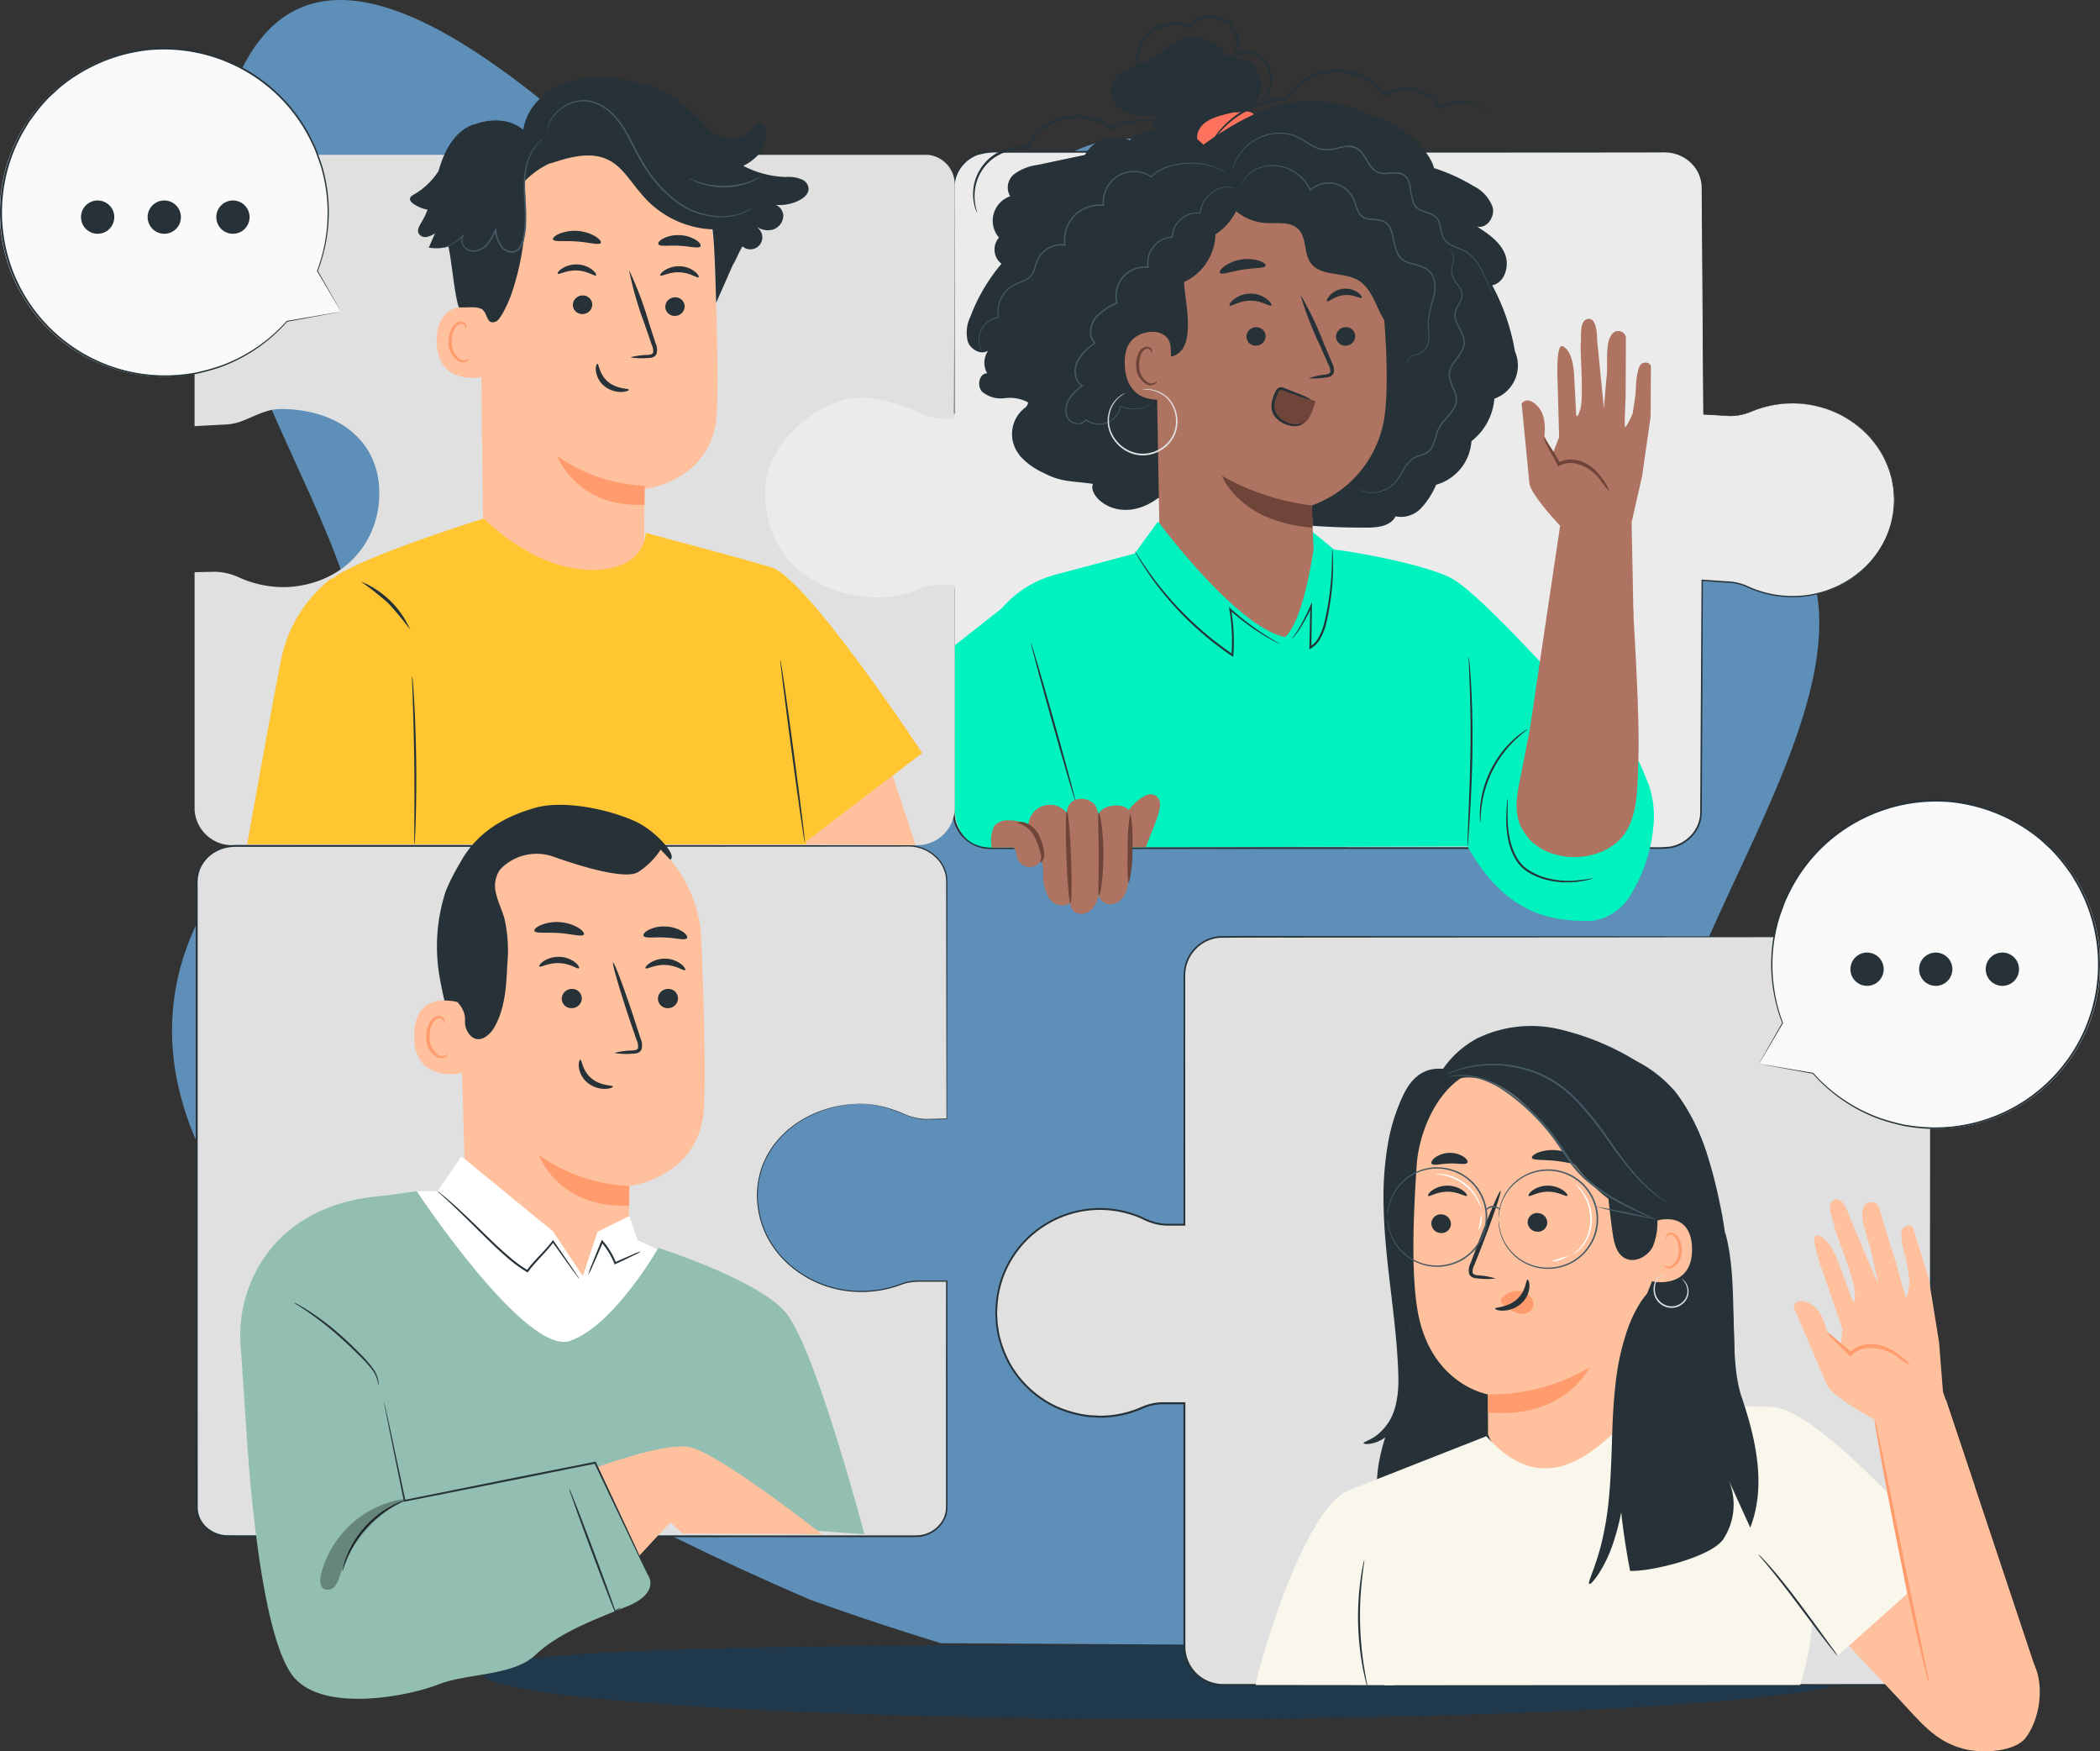 <svg xmlns="http://www.w3.org/2000/svg" xmlns:xlink="http://www.w3.org/1999/xlink" width="276.715" height="230.712" viewBox="0 0 276.715 230.712">
  <rect x="0" y="0" width="276.715" height="230.712" fill="#333333" stroke="none"/>
  <defs>
    <clipPath id="clip-path">
      <rect id="Rectángulo_291369" data-name="Rectángulo 291369" width="217.061" height="217.091" fill="#5d8fb8"/>
    </clipPath>
    <clipPath id="clip-path-2">
      <rect id="Rectángulo_334411" data-name="Rectángulo 334411" width="276.715" height="228.712" fill="none"/>
    </clipPath>
    <clipPath id="clip-path-7">
      <rect id="Rectángulo_334406" data-name="Rectángulo 334406" width="17.124" height="11.829" fill="none"/>
    </clipPath>
    <clipPath id="clip-path-8">
      <rect id="Rectángulo_334407" data-name="Rectángulo 334407" width="11.415" height="11.99" fill="none"/>
    </clipPath>
  </defs>
  <g id="Grupo_886797" data-name="Grupo 886797" transform="translate(-1136.377 -2508.818)">
    <g id="Grupo_873838" data-name="Grupo 873838" transform="translate(0 1667.82)">
      <g id="Grupo_870717" data-name="Grupo 870717" transform="translate(1159.045 840.998)">
        <g id="Grupo_870714" data-name="Grupo 870714" clip-path="url(#clip-path)">
          <path id="Trazado_215321" data-name="Trazado 215321" d="M16.525,105.621c27.129-21.63-19.852-56.536-9.449-91.06s44.729.97,63.2,17.979S110.392,19.118,124.742,18.3s6.274,12.483,12.746,29.711,54.177,2.921,73.3,19.561-11.344,52.052-13.909,73.168,30.376,45.01,9.271,76.35l-104.846-.62c-10.55-3.243-17.432-5.813-17.432-5.813C-14.283,168.268-10.6,127.25,16.525,105.621" transform="translate(0 0)" fill="#5d8fb8"/>
        </g>
      </g>
      <path id="Trazado_264543" data-name="Trazado 264543" d="M209.053,582.976c0,3.35-40.736,6.066-90.986,6.066s-90.986-2.716-90.986-6.066,40.759-3.741,91.01-3.741,90.963.391,90.963,3.741" transform="translate(1172.728 478.425)" fill="#033f71" opacity="0.4"/>
    </g>
    <g id="Grupo_886715" data-name="Grupo 886715" transform="translate(1136.377 2510.818)">
      <g id="Grupo_886714" data-name="Grupo 886714" clip-path="url(#clip-path-2)">
        <g id="Grupo_886697" data-name="Grupo 886697">
          <g id="Grupo_886696" data-name="Grupo 886696" clip-path="url(#clip-path-2)">
            <path id="Trazado_601393" data-name="Trazado 601393" d="M380.267,241.632H291.128a5.067,5.067,0,0,0-5.067,5.067V279.56h-2.225a6.847,6.847,0,0,1-2.978-.715,13.68,13.68,0,1,0-.412,24.846,6.835,6.835,0,0,1,2.76-.609h2.855v32.046a5.067,5.067,0,0,0,5.067,5.067h89.139a4.127,4.127,0,0,0,4.127-4.127v-90.31a4.127,4.127,0,0,0-4.127-4.127" transform="translate(-129.986 -120.222)" fill="#e0e0e0"/>
            <path id="Trazado_601394" data-name="Trazado 601394" d="M380.142,241.528s.093,0,.279.008a2.116,2.116,0,0,1,.344.034,2.945,2.945,0,0,1,.472.1,4.106,4.106,0,0,1,2.514,1.939,4.3,4.3,0,0,1,.55,2.309q0,1.32.006,2.885c0,2.085.008,4.491.012,7.2.01,10.837.024,26.511.042,45.879.005,9.685.01,20.294.016,31.683q0,1.068,0,2.144a5.588,5.588,0,0,1-.083,1.1,4.3,4.3,0,0,1-.362,1.049,4.228,4.228,0,0,1-3.586,2.344l-8.97.014-18.713.005-40.181.008-21.254,0a5.384,5.384,0,0,1-2.667-.609,5.217,5.217,0,0,1-2.755-4.541q0-1.365,0-2.733V321.323q0-9.279,0-18.345l.13.131h-2.173c-.361,0-.725-.01-1.075.013a6.361,6.361,0,0,0-1.048.157,6.984,6.984,0,0,0-1.01.32c-.323.133-.663.286-1,.409a13.686,13.686,0,0,1-4.235.857,8.241,8.241,0,0,1-1.08-.014c-.359-.023-.719-.031-1.076-.066a15.208,15.208,0,0,1-4.128-1.138,13.869,13.869,0,0,1-6.22-5.611,15.046,15.046,0,0,1-1.537-3.9c-.082-.339-.119-.688-.18-1.031l-.083-.516c-.016-.173-.021-.348-.031-.521l-.052-1.041.058-1.039a13.676,13.676,0,0,1,2.976-7.56,13.8,13.8,0,0,1,14.451-4.663,13.737,13.737,0,0,1,1.852.662,9.532,9.532,0,0,0,1.786.7,6.663,6.663,0,0,0,1.884.207h1.922l-.12.121c0-9.555.006-18.752.009-27.531q0-1.646,0-3.272,0-.813,0-1.621a6.455,6.455,0,0,1,.143-1.625,5.164,5.164,0,0,1,1.668-2.737,5.1,5.1,0,0,1,2.918-1.225c4.19-.043,8.239-.009,12.184-.017l41.089.028,26.757.034,7.107.019,1.829.01c.41,0,.62.01.62.01s-.209.007-.62.01l-1.829.01-7.107.019-26.757.034-41.089.028c-3.937.012-8.012-.018-12.166.028a4.879,4.879,0,0,0-2.8,1.177,4.95,4.95,0,0,0-1.6,2.623,6.227,6.227,0,0,0-.136,1.575q0,.808,0,1.621,0,1.626,0,3.272c0,8.779.006,17.976.009,27.531v.12h-2.043a6.917,6.917,0,0,1-1.945-.214,9.789,9.789,0,0,1-1.824-.713,13.5,13.5,0,0,0-9.535-.506,13.648,13.648,0,0,0-6.475,4.442,13.425,13.425,0,0,0-2.918,7.422l-.057,1.021.052,1.022c.011.171.015.342.031.512l.082.506c.061.337.1.679.177,1.012a14.789,14.789,0,0,0,1.509,3.827,13.607,13.607,0,0,0,6.105,5.505,14.953,14.953,0,0,0,4.05,1.115c.351.034.7.042,1.057.064a8.1,8.1,0,0,0,1.059.014,13.435,13.435,0,0,0,4.155-.842c.337-.124.653-.266,1-.408a7.293,7.293,0,0,1,1.048-.332,6.694,6.694,0,0,1,1.09-.163c.371-.024.731-.011,1.092-.014h2.3v29.49q0,1.367,0,2.73a4.958,4.958,0,0,0,2.616,4.314,5.117,5.117,0,0,0,2.544.579l21.254,0,40.181.008,18.713.006,8.959-.007a4,4,0,0,0,3.4-2.219,4.061,4.061,0,0,0,.344-.993,5.3,5.3,0,0,0,.079-1.053q0-1.077,0-2.144c.006-11.388.011-22,.016-31.683.018-19.368.032-35.043.042-45.879,0-2.708.009-5.114.012-7.2q0-1.564.007-2.885a4.25,4.25,0,0,0-.531-2.283,4.094,4.094,0,0,0-2.475-1.939,2.979,2.979,0,0,0-.468-.1,2.21,2.21,0,0,0-.342-.041c-.184-.012-.278-.021-.278-.021" transform="translate(-129.862 -120.117)" fill="#263238"/>
            <path id="Trazado_601395" data-name="Trazado 601395" d="M408.2,316.479a115.735,115.735,0,0,0-1.608-18.123c-1.167-5.959-2.631-11.768-6.385-16.556l-35.116,1.866c-1.355,5.379-2.721,10.89-2.158,16.407.546,5.353,2.9,10.528,2.518,15.9-.268,3.793-1.881,7.34-3.072,10.953s-1.954,7.626-.539,11.159a4.711,4.711,0,0,0,1.681,2.281,6.248,6.248,0,0,0,3.428.668q21.057.029,42.1-.96-.424-11.795-.849-23.589" transform="translate(-179.648 -140.207)" fill="#263238"/>
            <path id="Trazado_601396" data-name="Trazado 601396" d="M432.007,311.8a26.445,26.445,0,0,1-8.517,20.025l-3.806-10.961" transform="translate(-208.811 -155.134)" fill="#263238"/>
            <path id="Trazado_601397" data-name="Trazado 601397" d="M381.021,266.742a16.26,16.26,0,0,1,10.866-1.3,34.354,34.354,0,0,1,10.277,4.223,16.769,16.769,0,0,1,4.912,3.809c2.373,2.967,4.718,7.84,4.947,11.624.185,3.059-.994,10.718-2.295,13.5-1.193,2.55-6.781,4.491-9.538,5.121l-25.3-29.252a12.747,12.747,0,0,1,6.136-7.718" transform="translate(-186.521 -131.878)" fill="#263238"/>
            <path id="Trazado_601398" data-name="Trazado 601398" d="M371.278,275.192l6.066-1.078c-3.316,7.849-4.215,25.8-6.112,34.1-2.236-3.225-7.428-13.047-7.15-16.954s-.011-16.735,7.2-16.069" transform="translate(-181.14 -136.383)" fill="#263238"/>
            <path id="Trazado_601399" data-name="Trazado 601399" d="M403.318,289.3a10.318,10.318,0,0,0-7.734-9.443L381.555,276.3c-6.037-.648-10.069,6.734-10.464,12.757-.44,6.692-.71,13.753.076,18.748,1.582,10.045,9.322,11.34,9.322,11.34s0,2.319.007,5.252l.158.369a10.825,10.825,0,0,0,19.583.64l3.118-35.957c0-.177-.021.127-.037-.147" transform="translate(-184.423 -137.451)" fill="#ffc09d"/>
            <path id="Trazado_601400" data-name="Trazado 601400" d="M375.365,315.566a1.291,1.291,0,0,0,1.246,1.3,1.237,1.237,0,0,0,1.338-1.158,1.291,1.291,0,0,0-1.245-1.3,1.237,1.237,0,0,0-1.34,1.158" transform="translate(-186.759 -156.43)" fill="#263238"/>
            <path id="Trazado_601401" data-name="Trazado 601401" d="M374.51,308.223c.16.168,1.144-.551,2.537-.545,1.393-.013,2.414.7,2.566.533.074-.075-.089-.378-.534-.7a3.574,3.574,0,0,0-2.053-.634,3.426,3.426,0,0,0-2.02.644c-.43.326-.575.629-.5.7" transform="translate(-186.324 -152.683)" fill="#263238"/>
            <path id="Trazado_601402" data-name="Trazado 601402" d="M400.623,315.217a1.291,1.291,0,0,0,1.246,1.3,1.237,1.237,0,0,0,1.339-1.158,1.292,1.292,0,0,0-1.246-1.3,1.237,1.237,0,0,0-1.339,1.159" transform="translate(-199.326 -156.256)" fill="#263238"/>
            <path id="Trazado_601403" data-name="Trazado 601403" d="M400.859,308.223c.161.168,1.145-.552,2.538-.545,1.392-.013,2.414.7,2.566.533.074-.075-.087-.378-.534-.7a3.566,3.566,0,0,0-2.054-.635,3.433,3.433,0,0,0-2.02.643c-.428.326-.575.63-.5.7" transform="translate(-199.434 -152.683)" fill="#263238"/>
            <path id="Trazado_601404" data-name="Trazado 601404" d="M388.691,319.787a9.327,9.327,0,0,0-2.264-.411c-.356-.037-.692-.109-.752-.35a1.792,1.792,0,0,1,.24-1.049l1.059-2.692c1.47-3.833,2.536-6.986,2.38-7.042s-1.474,3-2.945,6.835q-.531,1.418-1.014,2.708a2.034,2.034,0,0,0-.187,1.388.889.889,0,0,0,.584.519,2.431,2.431,0,0,0,.6.085,9.1,9.1,0,0,0,2.3.008" transform="translate(-191.624 -153.364)" fill="#263238"/>
            <path id="Trazado_601405" data-name="Trazado 601405" d="M403.615,354.5s-3.288,6.9-13.4,5.935l0-2.362a25.575,25.575,0,0,0,13.4-3.573" transform="translate(-194.149 -176.378)" fill="#ff9b6c"/>
            <path id="Trazado_601406" data-name="Trazado 601406" d="M401.743,298.569c.136.377,1.529.2,3.164.4,1.64.167,2.957.646,3.175.309.1-.162-.132-.517-.665-.882a5.573,5.573,0,0,0-4.829-.541c-.6.24-.9.535-.845.714" transform="translate(-199.88 -148.036)" fill="#263238"/>
            <path id="Trazado_601407" data-name="Trazado 601407" d="M375.4,299.706c.245.315,1.205-.01,2.361-.022,1.154-.053,2.132.216,2.358-.113.1-.16-.054-.475-.481-.774a3.435,3.435,0,0,0-3.8.109c-.409.323-.544.647-.436.8" transform="translate(-186.759 -148.404)" fill="#263238"/>
            <path id="Trazado_601408" data-name="Trazado 601408" d="M376.793,276.035a4.446,4.446,0,0,1,3.925-2.5,8.669,8.669,0,0,1,4.66,1.35c6.016,3.457,9.108,11.806,15.053,15.382,1.462.879,3.365.074,4.609,1.239s2.05,3.027,1.362,4.582a14.033,14.033,0,0,0,2.063-3.468,4.717,4.717,0,0,0-.167-3.914c-.515-.886-1.423-1.562-1.672-2.554a13.36,13.36,0,0,1,.089-2.685,5.83,5.83,0,0,0-.925-2.562,26.134,26.134,0,0,0-9.657-10.1,17.175,17.175,0,0,0-8.866-2.279,13.119,13.119,0,0,0-8.435,3.328c-1.329,1.232-2.727,2.507-2.038,4.179" transform="translate(-187.38 -133.6)" fill="#263238"/>
            <path id="Trazado_601409" data-name="Trazado 601409" d="M432.9,316.208c.107-.288,5.376-2.178,5.446,3.389.068,5.408-5.423,4.344-5.434,4.189s-.012-7.578-.012-7.578" transform="translate(-215.385 -157.058)" fill="#ffc09d"/>
            <path id="Trazado_601410" data-name="Trazado 601410" d="M436.22,323.468c.024-.017.1.065.256.137a.953.953,0,0,0,.709.008,2.328,2.328,0,0,0,1.066-2.1,3.1,3.1,0,0,0-.278-1.347,1.092,1.092,0,0,0-.72-.717.483.483,0,0,0-.557.263c-.071.152-.036.259-.065.269s-.118-.09-.076-.314a.6.6,0,0,1,.211-.341.716.716,0,0,1,.523-.143,1.33,1.33,0,0,1,1,.829,3.181,3.181,0,0,1,.343,1.5,2.444,2.444,0,0,1-1.361,2.348,1.019,1.019,0,0,1-.868-.135c-.17-.132-.2-.253-.181-.263" transform="translate(-217.035 -158.805)" fill="#ff9b6c"/>
            <path id="Trazado_601411" data-name="Trazado 601411" d="M408.216,293.162a2.111,2.111,0,0,1-.329-.182c-.208-.132-.529-.307-.912-.577a18.673,18.673,0,0,1-2.937-2.658,52.116,52.116,0,0,1-3.593-4.638,42.6,42.6,0,0,0-4.491-5.558,17.081,17.081,0,0,0-2.9-2.276,14.14,14.14,0,0,0-3.13-1.412,15.578,15.578,0,0,0-5.764-.7,14.938,14.938,0,0,0-3.861.752c-.447.135-.778.284-1.008.371a2.184,2.184,0,0,1-.355.125,2.142,2.142,0,0,1,.335-.171,9.283,9.283,0,0,1,1-.417,14.182,14.182,0,0,1,3.881-.836,15.478,15.478,0,0,1,5.846.661,14.224,14.224,0,0,1,3.187,1.422,17.073,17.073,0,0,1,2.945,2.307,41.435,41.435,0,0,1,4.5,5.6,55.567,55.567,0,0,0,3.537,4.655,20.122,20.122,0,0,0,2.863,2.7c.372.279.683.467.882.611a2.153,2.153,0,0,1,.3.225" transform="translate(-188.538 -136.792)" fill="#455a64"/>
            <path id="Trazado_601412" data-name="Trazado 601412" d="M427.463,306.652a8.291,8.291,0,0,1-.533,4.35c-.687,1.312-2.419,2.206-3.711,1.471-1.054-.6-1.37-1.94-1.548-3.134-.516-3.445-.753-6.927-1.3-10.367Z" transform="translate(-209.153 -148.751)" fill="#263238"/>
            <path id="Trazado_601413" data-name="Trazado 601413" d="M379.64,278.106c.006.031.481-.09,1.353-.118a9.361,9.361,0,0,1,3.6.654,11.934,11.934,0,0,1,2.256,1.155,24.355,24.355,0,0,1,2.327,1.767,27.85,27.85,0,0,1,4.557,4.882c.691.965,1.3,1.957,1.967,2.875a13.782,13.782,0,0,0,2.181,2.438,24.281,24.281,0,0,0,4.6,3.058c1.392.732,2.556,1.244,3.358,1.6l.931.394a1.529,1.529,0,0,0,.334.118,1.56,1.56,0,0,0-.308-.174l-.906-.446c-.787-.386-1.935-.928-3.306-1.679a25.112,25.112,0,0,1-4.515-3.079,13.72,13.72,0,0,1-2.124-2.4c-.651-.908-1.262-1.9-1.961-2.878a27.322,27.322,0,0,0-4.623-4.92,23.885,23.885,0,0,0-2.372-1.765,11.857,11.857,0,0,0-2.318-1.144,9.033,9.033,0,0,0-3.682-.571,6.366,6.366,0,0,0-1.007.139,1.534,1.534,0,0,0-.341.1" transform="translate(-188.887 -138.244)" fill="#455a64"/>
            <path id="Trazado_601414" data-name="Trazado 601414" d="M466.1,402.09l16.15,17.2c2.665,2.839,4.6,5.432,8.376,6.422,2.645.693,6.8.332,8.169-1.412,1.879-2.391,2.775-7.3.716-10.458S483,396.615,483,396.615Z" transform="translate(-231.905 -197.332)" fill="#ffc09d"/>
            <path id="Trazado_601415" data-name="Trazado 601415" d="M483.559,384.821s-16.783-19.906-23.162-19.906c0,0-4.034,7.06-4.168,10.908s12.911,21.871,12.911,21.871Z" transform="translate(-226.992 -181.56)" fill="#f9f7ec"/>
            <path id="Trazado_601416" data-name="Trazado 601416" d="M414.633,391.076,409.3,364.651l-17.256-.178c-6.357,7.188-12.851,12.338-20.252,4.068l-18.171,7.145,4.723,25.663,54.807-.035c2.136-7.033,1.481-10.238,1.481-10.238" transform="translate(-175.942 -181.341)" fill="#f9f7ec"/>
            <path id="Trazado_601417" data-name="Trazado 601417" d="M329.3,412.418c0-1.062,6.082-23.106,12.223-25.628l4.743,7.278,1.337,18.371Z" transform="translate(-163.839 -192.444)" fill="#f9f7ec"/>
            <path id="Trazado_601418" data-name="Trazado 601418" d="M471.576,416.909a3.293,3.293,0,0,1-.449-.5c-.276-.33-.664-.816-1.136-1.423-.945-1.213-2.208-2.919-3.611-4.795s-2.705-3.55-3.681-4.734c-.487-.593-.885-1.07-1.164-1.4a3.257,3.257,0,0,1-.411-.528,3.306,3.306,0,0,1,.486.46c.3.306.723.765,1.229,1.345,1.015,1.157,2.343,2.817,3.749,4.7s2.644,3.6,3.549,4.841l1.068,1.472a3.3,3.3,0,0,1,.368.559" transform="translate(-229.429 -200.776)" fill="#263238"/>
            <path id="Trazado_601419" data-name="Trazado 601419" d="M357.4,421.745a3.217,3.217,0,0,1-.2-.635c-.113-.413-.25-1.016-.4-1.767a36.624,36.624,0,0,1-.295-11.905c.109-.757.216-1.367.308-1.784a3.257,3.257,0,0,1,.165-.644,3.192,3.192,0,0,1-.065.661c-.061.422-.14,1.034-.225,1.79a43.185,43.185,0,0,0,.293,11.85c.122.751.231,1.358.314,1.777a3.237,3.237,0,0,1,.1.657" transform="translate(-177.206 -201.509)" fill="#263238"/>
            <path id="Trazado_601420" data-name="Trazado 601420" d="M357.6,328.7c.008.066.189.121.539.111a3.985,3.985,0,0,0,1.482-.379,6.241,6.241,0,0,0,1.954-1.453,7.9,7.9,0,0,0,1.63-2.784,13.738,13.738,0,0,0,.686-3.758c.076-1.352.05-2.753,0-4.238-.117-2.964-.468-6.191-.86-9.543s-.754-6.524-.9-9.406a54.253,54.253,0,0,1,.092-7.64c.381-4.335,1.294-6.929.989-7.041-.067-.025-.189.112-.364.4-.087.144-.187.325-.3.541s-.217.476-.341.767a24.433,24.433,0,0,0-1.43,5.148,42.085,42.085,0,0,0-.546,7.892c.044,2.974.357,6.216.749,9.577s.795,6.533,1.011,9.418c.1,1.44.191,2.822.191,4.074a13.557,13.557,0,0,1-.371,3.389,6.928,6.928,0,0,1-2.59,3.969c-.949.67-1.646.8-1.62.961" transform="translate(-177.92 -140.588)" fill="#263238"/>
            <path id="Trazado_601421" data-name="Trazado 601421" d="M393.7,335.493a2.5,2.5,0,0,1,2.2-1.009,2.287,2.287,0,0,1,1.607.779,1.43,1.43,0,0,1,.174,1.637,1.684,1.684,0,0,1-1.8.527,5.268,5.268,0,0,1-1.812-.983,1.525,1.525,0,0,1-.411-.392.458.458,0,0,1-.018-.513" transform="translate(-195.819 -166.417)" fill="#ff9b6c"/>
            <path id="Trazado_601422" data-name="Trazado 601422" d="M396.361,331.518c-.226,0-.17,1.491-1.416,2.6s-2.854,1.008-2.857,1.218c-.018.094.368.277,1.046.269a3.759,3.759,0,0,0,2.388-.932,3.235,3.235,0,0,0,1.091-2.178c.033-.628-.149-.991-.252-.979" transform="translate(-195.08 -164.944)" fill="#263238"/>
            <path id="Trazado_601423" data-name="Trazado 601423" d="M438.4,319.18c1.9,6.911.288,16.147,2.17,21.7s3.252,11.707,1.124,17.167l-2.931-6.452a8.275,8.275,0,0,1-.633,7.989c-1.567,2.317-9.466,4.292-12.272,4.159-2.841-14.981-2.057-26.437,2.848-38.018l3.787,4.185,3.411-1.459Z" transform="translate(-211.065 -158.805)" fill="#263238"/>
            <path id="Trazado_601424" data-name="Trazado 601424" d="M392.988,309.177a10.426,10.426,0,0,1,.243-1.571,6.161,6.161,0,0,1,.728-1.705,6.481,6.481,0,0,1,4.357-3,6.493,6.493,0,0,1,3.372.284,6.047,6.047,0,0,1,1.622.87,5.87,5.87,0,0,1,1.355,1.355,6.317,6.317,0,0,1,0,7.534,5.845,5.845,0,0,1-1.355,1.355,6.029,6.029,0,0,1-1.622.87,6.5,6.5,0,0,1-3.373.284,6.484,6.484,0,0,1-4.356-3,6.163,6.163,0,0,1-.728-1.706,10.419,10.419,0,0,1-.243-1.571.414.414,0,0,0-.005.1c0,.081,0,.183.005.309a3.026,3.026,0,0,0,.041.5,4.6,4.6,0,0,0,.124.676,6.1,6.1,0,0,0,.706,1.745,6.569,6.569,0,0,0,4.424,3.108,6.646,6.646,0,0,0,3.47-.274,6.225,6.225,0,0,0,1.675-.89,6.038,6.038,0,0,0,1.4-1.394,6.5,6.5,0,0,0,0-7.772,7.5,7.5,0,0,0-.65-.761,7.347,7.347,0,0,0-.751-.632,6.21,6.21,0,0,0-1.675-.89,6.644,6.644,0,0,0-3.469-.274,6.567,6.567,0,0,0-4.424,3.108,6.1,6.1,0,0,0-.706,1.745,4.593,4.593,0,0,0-.124.675,3.03,3.03,0,0,0-.041.5c0,.126,0,.228-.005.309a.414.414,0,0,0,.005.1" transform="translate(-195.525 -150.567)" fill="#455a64"/>
            <path id="Trazado_601425" data-name="Trazado 601425" d="M363.9,308.62a10.425,10.425,0,0,1,.243-1.571,6.156,6.156,0,0,1,.728-1.705,6.482,6.482,0,0,1,4.357-3,6.494,6.494,0,0,1,3.372.284,6.047,6.047,0,0,1,1.622.87,5.871,5.871,0,0,1,1.355,1.355,6.317,6.317,0,0,1,0,7.534,5.847,5.847,0,0,1-1.355,1.355,6.037,6.037,0,0,1-1.622.87,6.5,6.5,0,0,1-3.373.284,6.486,6.486,0,0,1-4.357-3,6.177,6.177,0,0,1-.727-1.706,10.415,10.415,0,0,1-.243-1.571.412.412,0,0,0-.005.105c0,.081,0,.183.005.309a3.025,3.025,0,0,0,.041.5,4.533,4.533,0,0,0,.124.676,6.1,6.1,0,0,0,.706,1.745,6.569,6.569,0,0,0,4.424,3.108,6.646,6.646,0,0,0,3.47-.274,6.228,6.228,0,0,0,1.675-.89,7.535,7.535,0,0,0,.751-.633,7.442,7.442,0,0,0,.649-.761,6.5,6.5,0,0,0,0-7.772,7.5,7.5,0,0,0-.65-.761,7.358,7.358,0,0,0-.751-.632,6.211,6.211,0,0,0-1.675-.89,6.649,6.649,0,0,0-3.469-.274,6.57,6.57,0,0,0-4.424,3.108,6.1,6.1,0,0,0-.706,1.745,4.528,4.528,0,0,0-.124.675,3.033,3.033,0,0,0-.041.5c0,.126,0,.228-.005.309a.412.412,0,0,0,.005.105" transform="translate(-181.054 -150.29)" fill="#455a64"/>
            <path id="Trazado_601426" data-name="Trazado 601426" d="M389.578,312.844c.027.016.1-.083.256-.2a1.216,1.216,0,0,1,1.368-.107c.168.09.26.176.284.156s-.034-.14-.2-.277a1.146,1.146,0,0,0-1.549.121c-.145.161-.179.293-.156.3" transform="translate(-193.828 -155.319)" fill="#455a64"/>
            <path id="Trazado_601427" data-name="Trazado 601427" d="M418.49,312.37a80.288,80.288,0,0,0,7.936,1.665,80.265,80.265,0,0,0-7.936-1.665" transform="translate(-208.216 -155.414)" fill="#455a64"/>
            <path id="Trazado_601428" data-name="Trazado 601428" d="M412.527,315.618a1.021,1.021,0,0,0,.39-.165,3.422,3.422,0,0,0,.856-.772,5.589,5.589,0,0,0,.862-1.472,5.9,5.9,0,0,0,.376-2.053,6.313,6.313,0,0,0-1.108-3.578,5.289,5.289,0,0,0-.748-.871,1.658,1.658,0,0,0-.332-.259,11.333,11.333,0,0,1,.958,1.21,6.521,6.521,0,0,1,1.023,3.5,5.969,5.969,0,0,1-.347,1.987,5.852,5.852,0,0,1-.8,1.45,3.881,3.881,0,0,1-.785.795c-.216.154-.353.214-.346.231" transform="translate(-205.249 -152.47)" fill="#fff"/>
            <path id="Trazado_601429" data-name="Trazado 601429" d="M406.827,326a3.565,3.565,0,0,0,2.222-.714,77.725,77.725,0,0,0-2.222.714" transform="translate(-202.413 -161.841)" fill="#fff"/>
            <path id="Trazado_601430" data-name="Trazado 601430" d="M376.545,303.829c0,.035.442.037,1.129.186a6.429,6.429,0,0,1,4.272,3.133c.347.609.478,1.029.512,1.018a.839.839,0,0,0-.064-.3,4.931,4.931,0,0,0-.32-.782,6.021,6.021,0,0,0-4.373-3.208,4.992,4.992,0,0,0-.846-.073.85.85,0,0,0-.31.029" transform="translate(-187.347 -151.153)" fill="#fff"/>
            <path id="Trazado_601431" data-name="Trazado 601431" d="M387.65,316.518a2.48,2.48,0,0,0,.378-2.112,15.428,15.428,0,0,1-.378,2.112" transform="translate(-192.867 -156.43)" fill="#fff"/>
            <path id="Trazado_601432" data-name="Trazado 601432" d="M416.766,373.312c.113.07.533-.328,1.118-1.177a17.362,17.362,0,0,0,1.917-3.91,30.889,30.889,0,0,0,1.46-6.268,75.36,75.36,0,0,0,.561-7.763c.084-2.73.161-5.305.36-7.625a42.542,42.542,0,0,1,.909-6.081c.781-3.409,1.833-5.367,1.551-5.531-.115-.068-.526.338-1.1,1.2a17.667,17.667,0,0,0-1.857,3.937,31.754,31.754,0,0,0-1.4,6.278c-.311,2.393-.447,5.026-.531,7.76s-.173,5.3-.388,7.614a40.968,40.968,0,0,1-.969,6.066c-.825,3.4-1.918,5.335-1.638,5.5" transform="translate(-207.336 -166.651)" fill="#263238"/>
            <path id="Trazado_601433" data-name="Trazado 601433" d="M437.347,330.729c-.012.015.123.109.3.331a2.126,2.126,0,0,1,.444,1.1,1.911,1.911,0,0,1-.583,1.59,2.09,2.09,0,0,1-1.977.552,2.249,2.249,0,0,1-1.56-1.358,2.468,2.468,0,0,1,0-1.728,1.636,1.636,0,0,1,.731-.91,1.409,1.409,0,0,1,.426-.113c0-.005-.039-.02-.118-.024a.779.779,0,0,0-.341.064,1.653,1.653,0,0,0-.834.929,2.567,2.567,0,0,0-.042,1.848,2.416,2.416,0,0,0,1.689,1.49,2.224,2.224,0,0,0,1.206-.032,2.365,2.365,0,0,0,.956-.586,2.15,2.15,0,0,0,.527-.864,2.04,2.04,0,0,0,.066-.876,2.079,2.079,0,0,0-.528-1.132,1.013,1.013,0,0,0-.365-.279" transform="translate(-215.756 -164.271)" fill="#e0e0e0"/>
            <path id="Trazado_601434" data-name="Trazado 601434" d="M490.048,335.8l-.518-6.553-1.34-8.274L486.11,314.2s-.423-.642-1.247-.034.348,4.3.348,4.3l.445,2.825s-.277,2.247-.463,2.08-1.152-3.941-1.152-3.941l-2.488-8.061a1.109,1.109,0,0,0-1.459-.419c-.546.238-.826,1.094-.623,2.307s.961,3.214,1.093,3.9,1.025,4.64,1.025,4.64l-3.8-8.908s-.843-2.94-2.052-2.375-.137,2.625.02,3.548,2.655,7,2.692,8.76-.337.921-.337.921l-1.861-5.019c-.82-2.213-1.829-3.437-2.838-3.5s.892,5.068.892,5.068l2.478,7.184-.163,2.389-1.88-1.933s-.349-2.759-2.211-3.725c-1.892-.982-2.17.377-2.17.377l4.4,10.351c.956,1.667,6.287,4.536,6.287,4.536l2.049,10.632,11.142-1.854Z" transform="translate(-234.026 -154.459)" fill="#ffc09d"/>
            <path id="Trazado_601435" data-name="Trazado 601435" d="M490.094,349.677a11.841,11.841,0,0,1-1.6-1.07,6.1,6.1,0,0,0-4.213-1.225,3.267,3.267,0,0,0-1.915.934l-.167.179-.183-.193c-.807-.851-1.654-1.578-2.168-2.112-.537-.53-.813-.9-.765-.932a6.178,6.178,0,0,1,.954.725,30.643,30.643,0,0,1,2.341,2.04l-.35-.015a3.606,3.606,0,0,1,2.18-1.107,5.013,5.013,0,0,1,2.641.34,7.942,7.942,0,0,1,1.847,1.086,5.684,5.684,0,0,1,1.4,1.35" transform="translate(-238.358 -171.779)" fill="#ff9b6c"/>
            <path id="Trazado_601436" data-name="Trazado 601436" d="M498.317,400.006l-5.957-33.128,9.02-3.909,12.171,36.514Z" transform="translate(-244.969 -180.592)" fill="#ffc09d"/>
            <path id="Trazado_601437" data-name="Trazado 601437" d="M498.788,402.925a8.646,8.646,0,0,1-.4-1.337c-.229-.868-.543-2.127-.909-3.689-.737-3.122-1.681-7.452-2.652-12.247s-1.8-9.15-2.368-12.306l-.654-3.74a8.624,8.624,0,0,1-.181-1.383,8.686,8.686,0,0,1,.346,1.351l.788,3.715c.651,3.21,1.525,7.517,2.491,12.279s1.867,9.059,2.528,12.266c.316,1.515.577,2.768.775,3.717a8.663,8.663,0,0,1,.236,1.375" transform="translate(-244.6 -183.206)" fill="#ff9b6c"/>
          </g>
        </g>
        <g id="Grupo_886699" data-name="Grupo 886699">
          <g id="Grupo_886698" data-name="Grupo 886698" clip-path="url(#clip-path-2)">
            <path id="Trazado_601438" data-name="Trazado 601438" d="M335.22,68.954a14.014,14.014,0,0,0-5.417,1.081,7.041,7.041,0,0,1-2.714.567l-3.559-.211-.176-29.863a4.856,4.856,0,0,0-4.985-4.716l-3.947.014H229.546a4.771,4.771,0,0,0-4.825,4.716V70.212H222.6a6.5,6.5,0,0,1-2.835-.665c-2.241-1.086-6.424-2.483-9.276-2.009-5.66.94-11.409,6.638-11.409,12.25A14.968,14.968,0,0,0,214.132,95.1a13.188,13.188,0,0,0,5.243-1.081,5.269,5.269,0,0,1,2.326-.558l3.02-.009v29.383a4.771,4.771,0,0,0,4.825,4.716H318.21a4.856,4.856,0,0,0,4.985-4.716l.158-30.559,3.116.218a7.049,7.049,0,0,1,2.929.665,14.088,14.088,0,0,0,8.142,1.076A13.066,13.066,0,0,0,348.6,83.123c.888-7.675-5.442-14.169-13.375-14.169" transform="translate(-99.052 -17.818)" fill="#ebebeb"/>
            <path id="Trazado_601439" data-name="Trazado 601439" d="M335.093,68.849s.308.008.913.035l.509.023c.187.019.391.056.614.087l.722.109c.259.038.525.127.814.194a13.425,13.425,0,0,1,8.213,6.064,11.345,11.345,0,0,1,.784,1.581,12.2,12.2,0,0,1,.59,1.767c.086.307.118.631.181.952.028.161.056.323.084.486s.023.331.035.5c.016.335.046.673.051,1.015q-.029.514-.059,1.039a12,12,0,0,1-1.16,4.218,12.818,12.818,0,0,1-2.833,3.8,13.868,13.868,0,0,1-9.684,3.666,14.066,14.066,0,0,1-5.646-1.27,6.99,6.99,0,0,0-2.9-.649l-3.1-.215.089-.083q-.033,7.291-.07,15.484-.019,4.091-.039,8.393-.01,2.15-.021,4.351,0,1.1-.01,2.213a4.634,4.634,0,0,1-.507,2.2,5.065,5.065,0,0,1-3.617,2.643,14.829,14.829,0,0,1-2.324.09h-2.334l-9.567,0-20.184.007-44.061.01H230.368c-.491,0-.977.013-1.485-.029a5.013,5.013,0,0,1-2.741-1.189,4.8,4.8,0,0,1-1.554-2.566,6.408,6.408,0,0,1-.123-1.51v-4.492q0-12.019,0-24.44l.131.131-3.109.01a4.471,4.471,0,0,0-1.514.277c-.489.175-.978.416-1.495.591a13.237,13.237,0,0,1-3.2.709,10.553,10.553,0,0,1-1.658.042,12.625,12.625,0,0,1-1.657-.136,15.116,15.116,0,0,1-11.275-7.7,15.785,15.785,0,0,1-1.815-6.691,9.187,9.187,0,0,1,.346-3.446,12.233,12.233,0,0,1,.6-1.625,14.4,14.4,0,0,1,.844-1.505,16.067,16.067,0,0,1,1-1.4c.384-.424.743-.871,1.166-1.256A15.291,15.291,0,0,1,205.5,69.23a13.719,13.719,0,0,1,3.055-1.464,9.148,9.148,0,0,1,3.324-.549,20,20,0,0,1,6.46,1.515c.512.2,1.017.433,1.507.665a6.549,6.549,0,0,0,1.525.481,7.809,7.809,0,0,0,1.6.1h1.622l-.127.127q0-14.629.005-28.468c.008-.578-.021-1.143.032-1.736a4.654,4.654,0,0,1,.517-1.673,4.952,4.952,0,0,1,2.554-2.279,4.823,4.823,0,0,1,1.693-.343c.571-.015,1.129,0,1.692-.007h3.354l13.117,0,47.061.02,19.82.012,2.284-.007,1.125,0a9.639,9.639,0,0,1,1.122.036,5.1,5.1,0,0,1,3.667,2.192,4.654,4.654,0,0,1,.749,1.98c.074.706.032,1.383.049,2.063q.01,2.031.02,3.967c.048,10.322.087,18.58.115,24.42l-.038-.04,2.831.172a6.6,6.6,0,0,0,2.412-.173c.725-.178,1.337-.5,1.93-.682a13.909,13.909,0,0,1,3.792-.706c.485-.019.724-.008.724-.008l-.723.029a14.506,14.506,0,0,0-2.174.292,14.211,14.211,0,0,0-1.6.442c-.588.186-1.2.509-1.931.693a6.667,6.667,0,0,1-2.43.184l-2.833-.163-.037,0v-.037c-.042-5.84-.1-14.1-.175-24.42q-.014-1.935-.027-3.967c-.017-.674.022-1.371-.051-2.044a4.509,4.509,0,0,0-.728-1.913,4.941,4.941,0,0,0-3.557-2.118,9.422,9.422,0,0,0-1.1-.033l-1.125,0-2.284.01-19.82.012-47.061.02-13.117,0H230.96a8.574,8.574,0,0,0-3.3.335,4.71,4.71,0,0,0-2.428,2.168,4.418,4.418,0,0,0-.49,1.587c-.049.55-.023,1.137-.03,1.709q0,13.817.005,28.468v.127h-1.75a8.1,8.1,0,0,1-1.646-.105,6.805,6.805,0,0,1-1.586-.5c-.5-.235-.986-.459-1.5-.66a19.757,19.757,0,0,0-6.372-1.5,8.9,8.9,0,0,0-3.236.537,13.488,13.488,0,0,0-3,1.438,15.052,15.052,0,0,0-2.628,2.079c-.417.378-.769.818-1.147,1.235a15.827,15.827,0,0,0-.985,1.372,14.169,14.169,0,0,0-.827,1.476,12.009,12.009,0,0,0-.586,1.588,8.923,8.923,0,0,0-.336,3.361,15.523,15.523,0,0,0,1.784,6.58,14.856,14.856,0,0,0,11.08,7.57,12.365,12.365,0,0,0,1.628.134,10.275,10.275,0,0,0,1.626-.041,13,13,0,0,0,3.141-.695c.5-.171.98-.407,1.494-.592a4.753,4.753,0,0,1,1.6-.292l3.113-.01h.131v.131q0,12.409,0,24.44v4.492a6.127,6.127,0,0,0,.116,1.453,4.554,4.554,0,0,0,1.471,2.429,4.757,4.757,0,0,0,2.6,1.128c.472.039.969.026,1.459.028h10.207l44.061.01,20.184.007,9.567,0h2.334a14.7,14.7,0,0,0,2.287-.084,4.856,4.856,0,0,0,3.472-2.531,4.426,4.426,0,0,0,.487-2.112q.007-1.113.013-2.213.013-2.2.025-4.351.025-4.3.048-8.393.048-8.181.09-15.484v-.089l.088.006,3.1.219a7.159,7.159,0,0,1,2.958.667,13.91,13.91,0,0,0,5.583,1.265,13.731,13.731,0,0,0,9.592-3.613,12.693,12.693,0,0,0,2.813-3.759,11.883,11.883,0,0,0,1.158-4.174q.032-.521.062-1.03c0-.34-.033-.675-.048-1.007-.012-.165-.012-.332-.033-.494s-.055-.323-.082-.482c-.061-.318-.092-.639-.177-.944a12.179,12.179,0,0,0-.58-1.755,11.283,11.283,0,0,0-.773-1.572,12.953,12.953,0,0,0-4.145-4.3,13.085,13.085,0,0,0-4-1.765c-.288-.069-.553-.16-.811-.2l-.719-.114c-.222-.033-.425-.072-.611-.092L336,68.907c-.6-.035-.911-.058-.911-.058" transform="translate(-98.924 -17.713)" fill="#263238"/>
            <path id="Trazado_601440" data-name="Trazado 601440" d="M421.35,192.1c-.36-.824-1.245-3.32-1.909-3.925-2.987-2.719-5.922-3.405-9.2-5.76l.664,26.543c.978,1.422,3.069,1.256,4.689.661a7.361,7.361,0,0,0,3.68-3.484,20.72,20.72,0,0,0,2.775-9.642,13.24,13.24,0,0,0-.694-4.394" transform="translate(-204.11 -90.759)" fill="#00f3be"/>
            <path id="Trazado_601441" data-name="Trazado 601441" d="M316.171,140.525c-3.152-1.933-13.488-3.77-15.809-3.977l-2.9-2.373-20.392-1.233-2.993,4.126-10.453,2.782a14.069,14.069,0,0,0-7.058,4.431l-6.222,4.9.01,21.192c0,3.261,1.665,5.433,4.927,5.433l62.648-.156c3.834,6.737,8.693,10.315,16.9,9.736l-1.221-27.33s-13.009-14.8-17.444-17.526" transform="translate(-124.559 -66.144)" fill="#00f3be"/>
            <path id="Trazado_601442" data-name="Trazado 601442" d="M385.012,168.3a.928.928,0,0,1,.043.251c.02.2.043.435.072.724.059.629.124,1.541.189,2.669.13,2.256.226,5.378.174,8.826s-.219,6.567-.356,8.821c-.075,1.1-.137,2-.183,2.668-.026.29-.047.529-.064.725a.941.941,0,0,1-.041.252.983.983,0,0,1-.012-.254c0-.2.009-.437.015-.728.025-.671.059-1.574.1-2.672.089-2.256.225-5.372.279-8.815s-.014-6.559-.1-8.814c-.044-1.1-.08-2-.107-2.671-.009-.291-.017-.531-.023-.727a.952.952,0,0,1,.01-.255" transform="translate(-191.471 -83.738)" fill="#263238"/>
            <path id="Trazado_601443" data-name="Trazado 601443" d="M276.244,185.488c-.069.02-1.444-4.651-3.07-10.43s-2.887-10.482-2.818-10.5,1.444,4.65,3.07,10.431,2.887,10.481,2.817,10.5" transform="translate(-134.512 -81.873)" fill="#263238"/>
            <path id="Trazado_601444" data-name="Trazado 601444" d="M316.806,152.8a.5.5,0,0,1-.139-.055l-.39-.191c-.338-.173-.83-.439-1.44-.8a31.538,31.538,0,0,1-4.742-3.488l.185-.1a24.507,24.507,0,0,1,.312,6.071l-.017.226-.185-.128-.966-.671-.978-.722a41.991,41.991,0,0,1-8.224-8.325c-.892-1.208-1.544-2.233-1.982-2.949-.216-.36-.374-.645-.482-.837a1.6,1.6,0,0,1-.151-.3,1.678,1.678,0,0,1,.2.274l.523.81c.463.7,1.136,1.7,2.043,2.892a44.1,44.1,0,0,0,8.235,8.228l.972.718.959.668-.2.1a25.013,25.013,0,0,0-.275-6.013l-.054-.32.24.217a34.412,34.412,0,0,0,4.661,3.543c.6.379,1.077.662,1.4.854a3.817,3.817,0,0,1,.5.307" transform="translate(-148.072 -69.918)" fill="#263238"/>
            <path id="Trazado_601445" data-name="Trazado 601445" d="M344.117,140.117a.875.875,0,0,1,.035.244c.015.16.031.4.043.7.025.611.039,1.5-.011,2.591a33.813,33.813,0,0,1-.4,3.824c-.116.715-.258,1.461-.438,2.231a7.567,7.567,0,0,1-.9,2.294,3.563,3.563,0,0,1-1.151,1.144l-.2.121.005-.235c.044-2.026.085-3.892.12-5.472l.2.045a22.859,22.859,0,0,1-1.756,3.213,7.5,7.5,0,0,1-.62.8,1.422,1.422,0,0,1-.262.243,1.6,1.6,0,0,1,.214-.284c.137-.186.341-.458.567-.83a26.642,26.642,0,0,0,1.663-3.232l.21-.477-.007.522c-.021,1.58-.046,3.446-.073,5.472l-.2-.114a3.317,3.317,0,0,0,1.063-1.062,7.405,7.405,0,0,0,.868-2.213c.181-.759.328-1.5.45-2.21a37.853,37.853,0,0,0,.451-3.8c.073-1.086.087-1.969.094-2.579a7.851,7.851,0,0,1,.024-.949" transform="translate(-168.562 -69.714)" fill="#263238"/>
            <path id="Trazado_601446" data-name="Trazado 601446" d="M406.568,215.838a4.226,4.226,0,0,1-.73.228,11.815,11.815,0,0,1-2.062.317,10.955,10.955,0,0,1-3.091-.221,9.023,9.023,0,0,1-1.753-.559,6.618,6.618,0,0,1-1.7-1.029,5.24,5.24,0,0,1-1.2-1.586,8.305,8.305,0,0,1-.652-1.723,12.435,12.435,0,0,1-.361-3.078c0-.881.049-1.59.087-2.08a4.126,4.126,0,0,1,.09-.758,4.309,4.309,0,0,1,.011.763c-.006.49-.03,1.2,0,2.072a12.975,12.975,0,0,0,.409,3.018,8.285,8.285,0,0,0,.646,1.667,5.063,5.063,0,0,0,1.146,1.506,7.967,7.967,0,0,0,3.33,1.551,11.352,11.352,0,0,0,3.029.271,23.884,23.884,0,0,0,2.8-.36" transform="translate(-196.54 -102.17)" fill="#263238"/>
            <path id="Trazado_601447" data-name="Trazado 601447" d="M394.415,187.141c.03.043-.652.483-1.6,1.372a14.847,14.847,0,0,0-1.524,1.685,14.8,14.8,0,0,0-2.508,4.931,14.884,14.884,0,0,0-.464,2.224c-.162,1.287-.116,2.1-.168,2.1a2.391,2.391,0,0,1-.058-.566,5.362,5.362,0,0,1-.008-.668c.011-.26.008-.559.051-.884a13.279,13.279,0,0,1,.415-2.269,13.986,13.986,0,0,1,2.55-5.014,13.319,13.319,0,0,1,1.589-1.672c.238-.227.481-.4.685-.562a5.313,5.313,0,0,1,.545-.387,2.368,2.368,0,0,1,.492-.287" transform="translate(-193.087 -93.11)" fill="#263238"/>
            <path id="Trazado_601448" data-name="Trazado 601448" d="M399.448,157.306l4.531-30.421,8.2,1.25s1.936,25.57,1.579,33.352c-.112,2.43.057,6.507-1.589,9.164-2.811,4.538-11.058,4.546-13.61-.142-1.328-1.994-.756-4.825-.473-6.262Z" transform="translate(-197.88 -63.131)" fill="#ae7461"/>
            <path id="Trazado_601449" data-name="Trazado 601449" d="M413.549,106.415l1.378-6.049,1.125-7.83.041-6.688s-.2-.7-1.106-.379-.9,3.973-.9,3.973l-.4,2.67s-.88,1.947-1,1.745.075-3.872.075-3.872l.037-7.958a1.038,1.038,0,0,0-1.189-.785c-.556.061-1.048.755-1.206,1.9s-.042,3.164-.118,3.82-.386,4.467-.386,4.467l-.9-9.086s.071-2.885-1.17-2.713-.861,2.327-.979,3.2.412,7.045-.051,8.645-.56.735-.56.735-.143-2.819-.256-5.042-.672-3.608-1.559-3.943-.626,4.816-.626,4.816l.2,7.165-.817,2.107-1.141-2.267s.463-2.583-.933-3.973c-1.419-1.413-2.049-.267-2.049-.267l1.031,10.555c.388,1.769,4.356,5.843,4.356,5.843l-1.152,10.152,10.5,1.442Z" transform="translate(-198.554 -39.618)" fill="#ae7461"/>
            <path id="Trazado_601450" data-name="Trazado 601450" d="M413.508,117.85a11.171,11.171,0,0,1-1.137-1.413,5.7,5.7,0,0,0-3.429-2.28,3.059,3.059,0,0,0-1.978.307l-.2.115-.11-.225c-.484-.992-1.038-1.883-1.348-2.509-.332-.627-.476-1.034-.423-1.054a5.813,5.813,0,0,1,.651.92,28.884,28.884,0,0,1,1.523,2.492l-.31-.111a3.374,3.374,0,0,1,2.264-.389,4.679,4.679,0,0,1,2.27,1.044,7.45,7.45,0,0,1,1.349,1.495,5.348,5.348,0,0,1,.877,1.608" transform="translate(-201.441 -55.123)" fill="#6f4439"/>
            <path id="Trazado_601451" data-name="Trazado 601451" d="M286.63,204.6c-1.439-1.268-3.761,1.778-3.761,1.778-.451-.948-3.455-.842-3.921.517-.3-.7-.248-1.124-.873-1.555a2.42,2.42,0,0,0-2.167-.345,1.732,1.732,0,0,0-1.139,1.775,2.851,2.851,0,0,0-5.072,1.306,1.169,1.169,0,0,0-.036.4.479.479,0,0,0,.077.166c.156.239.35.445.491.7.054.094.1.191.149.289a5.325,5.325,0,0,1,.422,1.416,4.732,4.732,0,0,0,.094.692,2.621,2.621,0,0,0,.228.392,7,7,0,0,1,.51,2.849,5.524,5.524,0,0,0,.8,3.029,2.037,2.037,0,0,0,2.777.593,1.388,1.388,0,0,0,1.168,1.417,2.005,2.005,0,0,0,1.791-.736,3.727,3.727,0,0,0,.766-1.846,1.532,1.532,0,0,0,1.652,1.34,2.361,2.361,0,0,0,1.825-1.356,5.425,5.425,0,0,0,.464-2.312c.022-.792.366-3.073.5-3.853,0,0,1.3-.008,1.757-.005l.344-.855c.517-1.356.925-2.223,1.3-3.446.283-.916.439-1.82-.159-2.346" transform="translate(-134.164 -101.645)" fill="#ae7461"/>
            <path id="Trazado_601452" data-name="Trazado 601452" d="M262.071,211.086a2.275,2.275,0,0,0-1.742.756,4.611,4.611,0,0,0-.306,2.835c0,.025,2.257-.006,2.257-.006h.56c.443.259.436,1.2.647,1.664a1.743,1.743,0,0,0,2.276.743,2.339,2.339,0,0,0,1.222-2.2,3.613,3.613,0,0,0-1.133-2.345,5.05,5.05,0,0,0-3.78-1.445" transform="translate(-129.332 -105.021)" fill="#ae7461"/>
            <path id="Trazado_601453" data-name="Trazado 601453" d="M279.66,208.7c.17-.007.41,2.695.536,6.032s.09,6.05-.079,6.056-.41-2.694-.536-6.033-.09-6.049.079-6.055" transform="translate(-139.066 -103.839)" fill="#6f4439"/>
            <path id="Trazado_601454" data-name="Trazado 601454" d="M288.087,209.108c.161-.022.6,2.418.6,5.464s-.412,5.489-.573,5.468c-.176-.02-.029-2.46-.042-5.467s-.165-5.446.011-5.466" transform="translate(-143.294 -104.04)" fill="#6f4439"/>
            <path id="Trazado_601455" data-name="Trazado 601455" d="M296.009,209.495c.172-.015.427,2.023.329,4.529a17.851,17.851,0,0,1-.462,4.509c-.179,0-.248-2.039-.153-4.528a25.048,25.048,0,0,1,.285-4.51" transform="translate(-147.114 -104.232)" fill="#6f4439"/>
            <path id="Trazado_601456" data-name="Trazado 601456" d="M266.844,211.6c-.012-.072.417-.208,1.067.022a3.407,3.407,0,0,1,1.833,1.793,6.849,6.849,0,0,1,.633,2.448c-.008.755-.531,1.019-.552.924-.054-.064.217-.348.118-.9a12.183,12.183,0,0,0-.753-2.205,3.7,3.7,0,0,0-1.46-1.666c-.5-.289-.886-.323-.886-.418" transform="translate(-132.766 -105.226)" fill="#6f4439"/>
            <path id="Trazado_601457" data-name="Trazado 601457" d="M311.189,11.8a4,4,0,0,0-4.568-3.439,5.123,5.123,0,0,0-6.777-2.068c-1.1.608-1.925,1.613-3,2.266a36.079,36.079,0,0,1-3.318,1.422,3.654,3.654,0,0,0-2.263,2.617,3.173,3.173,0,0,0,2.15,3.055,9.277,9.277,0,0,0,3.967.357,1.39,1.39,0,0,0-.411,1.788,2.805,2.805,0,0,0,1.539,1.242,6.1,6.1,0,0,0,6.259-1.156l2.5-1.919a4,4,0,0,0,3.917-4.165" transform="translate(-144.91 -2.852)" fill="#263238"/>
            <path id="Trazado_601458" data-name="Trazado 601458" d="M316.242,29.861a1.324,1.324,0,0,1-1.765-.032,1.789,1.789,0,0,1-.425-1.8,2.8,2.8,0,0,1,1.2-1.489,6.747,6.747,0,0,1,1.79-.755,12.538,12.538,0,0,1,2.949-.56,2.4,2.4,0,0,1,1.051.128,1,1,0,0,1,.64.788c.041.5-.4.893-.8,1.19a30.962,30.962,0,0,1-4.776,2.9" transform="translate(-156.214 -12.547)" fill="#ff725e"/>
            <path id="Trazado_601459" data-name="Trazado 601459" d="M284.674,28.237c-2.372-2.647-8.276-2.294-9.687-.573a4.5,4.5,0,0,0-5.907,1.918l-6.287,1.329a6.543,6.543,0,0,0-3.023,1.195,2.25,2.25,0,0,0-.55,2.928,3.412,3.412,0,0,0-1.476,5.448,2.379,2.379,0,0,0,.329,3.445,23.831,23.831,0,0,0-4.094,6.963,4.853,4.853,0,0,0-.337,3.306c.386,1.065,1.778,1.806,2.7,1.15a2.785,2.785,0,0,0-.152,3.006c-1.062.019-1.39,1.658-.666,2.435a3.876,3.876,0,0,0,2.971.849,5.118,5.118,0,0,1,3.082.548.968.968,0,0,1-.351.672,4.367,4.367,0,0,0-1.016,5.943c.126.178.243.342.345.49a9.556,9.556,0,0,0,3.07,2.189c2.393,1.269,3.825,1.042,6.5,1.449-.744,1.724,3.583,5.584,8.593,1.856A96.09,96.09,0,0,0,306.1,78.686c1.469.015,3.236-.172,3.9-1.484a3.648,3.648,0,0,0,3.365-1.076,10.777,10.777,0,0,0,1.992-3.091A6.4,6.4,0,0,0,320,67.3a7.908,7.908,0,0,0,3.023-5.6,4.641,4.641,0,0,0,2.706-6.247,28,28,0,0,0-2.994-8.689c1.687-.352,2.336-2.618,1.655-4.2s-2.206-2.608-3.653-3.543c1.257.344,2.365-1.23,2.074-2.5a4.973,4.973,0,0,0-2.537-2.831,23.671,23.671,0,0,0-5.2-2.365c-.584-2.221-3.4-4.765-5.467-5.761-8.343-4.02-14.2-5.064-24.926,2.676" transform="translate(-126.111 -11.179)" fill="#263238"/>
            <path id="Trazado_601460" data-name="Trazado 601460" d="M302.655,51.559c-.115-1.759-.407-3.5,1.336-3.767l17.792-5.364c5.737-.871,9.891,6.054,10.517,11.822.7,6.409,1.293,14.26.749,19.09A14.687,14.687,0,0,1,323.4,85.66c0-.013.222,5.891.222,5.891-.74,4.532-1.885,9.631-3.724,11.445-6.3-1.175-16.6-15.015-16.6-15.015Z" transform="translate(-150.537 -21.073)" fill="#ae7461"/>
            <path id="Trazado_601461" data-name="Trazado 601461" d="M342.1,84.251a8.819,8.819,0,0,1,2.144-.488c.338-.05.657-.132.7-.367a1.732,1.732,0,0,0-.272-1l-1.122-2.542a44.478,44.478,0,0,1-2.564-6.666,44.627,44.627,0,0,1,3.094,6.444q.565,1.34,1.081,2.56a1.968,1.968,0,0,1,.237,1.326.853.853,0,0,1-.537.522,2.3,2.3,0,0,1-.573.107,8.663,8.663,0,0,1-2.191.1" transform="translate(-169.65 -36.415)" fill="#263238"/>
            <path id="Trazado_601462" data-name="Trazado 601462" d="M332.294,124.676a31.786,31.786,0,0,1-11.847-3.907s2.237,6.086,11.931,6.827Z" transform="translate(-159.436 -60.088)" fill="#6f4439"/>
            <path id="Trazado_601463" data-name="Trazado 601463" d="M325.915,64.811c-.115.368-1.451.256-3,.516-1.558.228-2.8.742-3.018.427-.1-.151.1-.5.6-.875a5.3,5.3,0,0,1,4.587-.718c.584.205.885.476.837.651" transform="translate(-159.148 -31.805)" fill="#263238"/>
            <path id="Trazado_601464" data-name="Trazado 601464" d="M352.877,63.987c-.221.313-1.151.041-2.255.076-1.1,0-2.026.295-2.256-.012-.1-.149.032-.458.427-.763a3.267,3.267,0,0,1,3.634-.052c.4.293.546.6.449.751" transform="translate(-173.311 -31.201)" fill="#263238"/>
            <path id="Trazado_601465" data-name="Trazado 601465" d="M344.355,55.225a6.627,6.627,0,0,0-1.6-4.152,24.616,24.616,0,0,1-1.789-1.725c-1.086-1.425-.934-3.4-1.4-5.136a7.288,7.288,0,0,0-4.515-4.9c-1.81-.645-3.86-.557-5.559-1.457-1.255-.665-2.211-1.82-3.5-2.41-2.517-1.149-5.436.144-7.812,1.561-.47,1.888.726,3.521,1.878,5.089a6.746,6.746,0,0,0,4.963,2.7c1.506.089,3.266-.252,4.326.823,1.115,1.13.684,3.122,1.6,4.419,1.31,1.852,4.289,1.146,6.248,2.29,1.512.884,2.15,2.693,2.912,4.27s2.08,3.223,3.83,3.138a19.758,19.758,0,0,0,.42-4.511" transform="translate(-158.255 -17.416)" fill="#263238"/>
            <path id="Trazado_601466" data-name="Trazado 601466" d="M309.163,45.822a34.185,34.185,0,0,0-12.916,2.339,6.227,6.227,0,0,0-3.183,2.2,6.107,6.107,0,0,0-.671,3.346c.045,3.613,1.5,8.034,2.883,11.374l4.514,2.7c3.474-.825,1.875-6.822,1.7-9.829a7.1,7.1,0,0,0,4.143-6.272,7.859,7.859,0,0,0,3.526-5.853" transform="translate(-145.477 -22.797)" fill="#263238"/>
            <path id="Trazado_601467" data-name="Trazado 601467" d="M301,84.983c-.138-2.066-2.676-2.465-4.45-1.4-.974.585-1.708,1.742-1.58,3.935.34,5.85,6.142,4.3,6.143,4.134,0-.1.05-4.251-.112-6.67" transform="translate(-146.754 -41.302)" fill="#ae7461"/>
            <path id="Trazado_601468" data-name="Trazado 601468" d="M300.682,91.483c-.027-.017-.1.077-.265.166a1.025,1.025,0,0,1-.761.06,2.526,2.526,0,0,1-1.3-2.195,3.372,3.372,0,0,1,.2-1.476,1.179,1.179,0,0,1,.721-.827.519.519,0,0,1,.618.244c.088.159.058.278.089.286s.12-.106.059-.345a.653.653,0,0,0-.252-.353.769.769,0,0,0-.572-.116,1.432,1.432,0,0,0-1.012.968,3.461,3.461,0,0,0-.259,1.651,2.65,2.65,0,0,0,1.633,2.44,1.092,1.092,0,0,0,.923-.209c.173-.155.2-.287.175-.3" transform="translate(-148.237 -43.245)" fill="#6f4439"/>
            <path id="Trazado_601469" data-name="Trazado 601469" d="M290.8,73.092a.335.335,0,0,1-.017.078.8.8,0,0,1-.078.223,1.355,1.355,0,0,1-.678.608,3.591,3.591,0,0,1-1.447.3,4.911,4.911,0,0,1-.939-.06,3.445,3.445,0,0,1-1.024-.309l.07-.035a2.91,2.91,0,0,1-4.632,1.852l.1-.018a1.2,1.2,0,0,1-.766.513,1.67,1.67,0,0,1-.948-.078,1.532,1.532,0,0,1-.763-.619,2.039,2.039,0,0,1-.3-.963,2.991,2.991,0,0,1,.636-1.952,8.792,8.792,0,0,1,1.541-1.5l.01.135a2.061,2.061,0,0,1-.929-1.385,3,3,0,0,1,.165-1.726,4.634,4.634,0,0,1,1.022-1.46,14.039,14.039,0,0,1,1.383-1.173l-.009.132a2.2,2.2,0,0,1-.578-1.7,3.171,3.171,0,0,1,.66-1.739,7.831,7.831,0,0,1,2.851-1.994l-.047.1a3.885,3.885,0,0,1,4.216-4.8l-.09.1A3.351,3.351,0,0,1,291,52.78a3.306,3.306,0,0,1,2.471-1.216l-.073.074a3.285,3.285,0,0,1,1.326-2.551,3.215,3.215,0,0,1,2.445-.678l-.067.057a3.216,3.216,0,0,1,.474-1.5,4.123,4.123,0,0,1,.887-1.074,3.354,3.354,0,0,1,2-.865l.22-.016c.071,0,.14.011.206.016a3.005,3.005,0,0,1,.37.043,4.052,4.052,0,0,1,.559.157l.327.14a.663.663,0,0,1,.108.052.769.769,0,0,1-.115-.038l-.33-.124a4.494,4.494,0,0,0-.557-.14,3.025,3.025,0,0,0-.365-.034c-.065,0-.133-.012-.2-.012l-.215.019a3.311,3.311,0,0,0-1.945.871,4.072,4.072,0,0,0-.858,1.058,3.133,3.133,0,0,0-.448,1.449v.068l-.065-.01a3.1,3.1,0,0,0-2.345.668,3.15,3.15,0,0,0-1.26,2.446v.074h-.074a3.155,3.155,0,0,0-2.351,1.172,3.193,3.193,0,0,0-.747,2.71l.026.114-.116-.014a3.715,3.715,0,0,0-4.025,4.592l.018.069-.064.032a7.685,7.685,0,0,0-2.789,1.944,2.99,2.99,0,0,0-.623,1.64,2.017,2.017,0,0,0,.527,1.563l.07.071-.08.061a6.877,6.877,0,0,0-2.354,2.559,2.832,2.832,0,0,0-.159,1.625,1.9,1.9,0,0,0,.848,1.277l.1.06-.092.075a8.659,8.659,0,0,0-1.517,1.47,2.834,2.834,0,0,0-.611,1.848,1.569,1.569,0,0,0,.96,1.454,1.286,1.286,0,0,0,1.547-.372l.04-.063.059.045a2.832,2.832,0,0,0,2.948.277,2.869,2.869,0,0,0,1.506-2.035l.011-.065.059.03a3.377,3.377,0,0,0,.993.31,4.868,4.868,0,0,0,.924.07A3.59,3.59,0,0,0,290,73.954a1.348,1.348,0,0,0,.676-.574c.093-.181.108-.291.119-.288" transform="translate(-138.999 -22.394)" fill="#455a64"/>
            <path id="Trazado_601470" data-name="Trazado 601470" d="M257.215,63.688a1.961,1.961,0,0,1-.221-.353,3.005,3.005,0,0,1-.31-1.158,2.95,2.95,0,0,1,.478-1.836,3.105,3.105,0,0,1,2.119-1.349l-.049.07a4.009,4.009,0,0,1,.528-2.888,3.907,3.907,0,0,1,1.145-1.217,9.251,9.251,0,0,1,1.6-.754,3.208,3.208,0,0,0,.766-.456,1.985,1.985,0,0,0,.534-.72c.26-.561.343-1.224.672-1.828a3.556,3.556,0,0,1,3.562-1.769l-.1.1a4.687,4.687,0,0,1,5.19-5.314l-.1.1a4.115,4.115,0,0,1,6.4-3.85l-.094.009a5.636,5.636,0,0,1,2.044-1.248,8.435,8.435,0,0,1,2.1-.483,9.811,9.811,0,0,1,3.469.233,6.986,6.986,0,0,1,2.061.855,4.012,4.012,0,0,1,.476.346c.1.082.154.129.154.129s-.219-.167-.653-.436a7.231,7.231,0,0,0-2.058-.81,9.862,9.862,0,0,0-3.435-.2,8.355,8.355,0,0,0-2.065.49,5.51,5.51,0,0,0-1.986,1.226l-.043.044-.051-.035a3.957,3.957,0,0,0-6.141,3.708l.012.109-.109-.013a4.516,4.516,0,0,0-5,5.116l.017.118-.118-.019a3.39,3.39,0,0,0-3.388,1.676c-.312.565-.4,1.223-.671,1.815a2.152,2.152,0,0,1-.579.774,3.355,3.355,0,0,1-.8.475,9.266,9.266,0,0,0-1.58.735,3.778,3.778,0,0,0-1.109,1.168,3.893,3.893,0,0,0-.531,2.791l.013.061-.062.009a3.015,3.015,0,0,0-2.059,1.284,2.9,2.9,0,0,0-.491,1.781,3.085,3.085,0,0,0,.276,1.147c.115.246.2.362.191.367" transform="translate(-127.708 -19.244)" fill="#455a64"/>
            <path id="Trazado_601471" data-name="Trazado 601471" d="M347.307,65.581a.573.573,0,0,1-.023-.48,1.141,1.141,0,0,1,.342-.485,1.991,1.991,0,0,1,.723-.364,3.422,3.422,0,0,0,.913-.381,1.813,1.813,0,0,0,.658-.939,3.559,3.559,0,0,0,.147-1.339c-.021-.482-.1-.994-.1-1.541a15.733,15.733,0,0,1,.744-3.459,4.851,4.851,0,0,0,.079-1.924,2.344,2.344,0,0,0-1.061-1.645,8.771,8.771,0,0,0-2.051-.695,3.519,3.519,0,0,1-1.048-.488,2.354,2.354,0,0,1-.74-.925,11.328,11.328,0,0,1-.616-2.3,3.9,3.9,0,0,0-.405-1.109,1.787,1.787,0,0,0-.863-.756,6.54,6.54,0,0,0-1.618-.221,2.534,2.534,0,0,1-.82-.206,1.617,1.617,0,0,1-.647-.546,5.693,5.693,0,0,1-.612-1.495,3.607,3.607,0,0,0-.734-1.32,3.525,3.525,0,0,0-2.548-1.218,3.622,3.622,0,0,0-2.483.9l-.078.07-.043-.095a5.571,5.571,0,0,0-3.475-3,5.14,5.14,0,0,0-1.955-.169,4.678,4.678,0,0,0-1.607.448,4.114,4.114,0,0,0-1.708,1.571,4.022,4.022,0,0,0-.29.55l-.069.144a.175.175,0,0,1-.028.048.206.206,0,0,1,.016-.052l.059-.15a3.5,3.5,0,0,1,.272-.565,4.09,4.09,0,0,1,1.709-1.627,4.767,4.767,0,0,1,1.635-.475,5.23,5.23,0,0,1,2,.156,5.691,5.691,0,0,1,3.58,3.056l-.121-.026a3.776,3.776,0,0,1,2.59-.949,3.691,3.691,0,0,1,2.673,1.268,3.771,3.771,0,0,1,.77,1.378,5.623,5.623,0,0,0,.591,1.448,1.713,1.713,0,0,0,1.342.677,6.6,6.6,0,0,1,1.664.232,1.964,1.964,0,0,1,.951.832,4.043,4.043,0,0,1,.425,1.159,11.315,11.315,0,0,0,.6,2.268,2.186,2.186,0,0,0,.684.862,3.384,3.384,0,0,0,1,.464,8.809,8.809,0,0,1,2.087.718,2.25,2.25,0,0,1,.766.768,2.96,2.96,0,0,1,.362.988,4.993,4.993,0,0,1-.088,1.985,15.843,15.843,0,0,0-.762,3.427c0,.535.067,1.046.084,1.536a3.641,3.641,0,0,1-.166,1.376,1.9,1.9,0,0,1-.7.977,3.442,3.442,0,0,1-.941.378,1.956,1.956,0,0,0-.709.338,1.114,1.114,0,0,0-.342.456.711.711,0,0,0-.012.468" transform="translate(-161.846 -19.557)" fill="#455a64"/>
            <path id="Trazado_601472" data-name="Trazado 601472" d="M357.491,52.294a.616.616,0,0,1-.06-.109l-.161-.328-.6-1.269c-.265-.549-.562-1.236-.986-1.987a5.209,5.209,0,0,0-1.96-2.1c-.473-.257-1.02-.426-1.569-.67a3.661,3.661,0,0,1-.8-.467,2.01,2.01,0,0,1-.6-.763c-.278-.607-.286-1.3-.507-1.923a1.651,1.651,0,0,0-.563-.8,3.137,3.137,0,0,0-.94-.435,6,6,0,0,1-1.035-.4,1.882,1.882,0,0,1-.8-.827,8.553,8.553,0,0,1-.5-2.27,2.817,2.817,0,0,0-.388-1.074,1.464,1.464,0,0,0-.929-.61c-.769-.16-1.6.109-2.453-.027a2.06,2.06,0,0,1-1.126-.6,5.327,5.327,0,0,1-.729-1.007,11.274,11.274,0,0,0-.642-1.009,2.259,2.259,0,0,0-.861-.736,3.433,3.433,0,0,0-2.21.019,5.16,5.16,0,0,1-2.222.193,5.929,5.929,0,0,1-1.933-.88,10.056,10.056,0,0,0-1.722-.955,6.038,6.038,0,0,0-3.472-.111,6.472,6.472,0,0,0-2.571,1.325,7.218,7.218,0,0,0-1.419,1.68,8.175,8.175,0,0,0-.607,1.258l-.135.339a.646.646,0,0,1-.052.114.6.6,0,0,1,.035-.119l.119-.346a7.537,7.537,0,0,1,.581-1.281,7.158,7.158,0,0,1,1.414-1.72,6.541,6.541,0,0,1,2.6-1.371,6.148,6.148,0,0,1,3.555.094,10.1,10.1,0,0,1,1.753.961,5.821,5.821,0,0,0,1.883.852,5.018,5.018,0,0,0,2.152-.2,7.334,7.334,0,0,1,1.14-.2,2.231,2.231,0,0,1,2.109.975,11.277,11.277,0,0,1,.655,1.025,5.135,5.135,0,0,0,.7.972,1.876,1.876,0,0,0,1.03.546c.8.132,1.624-.138,2.461.029a1.638,1.638,0,0,1,1.036.684,2.975,2.975,0,0,1,.416,1.141,8.521,8.521,0,0,0,.481,2.225,1.71,1.71,0,0,0,.728.758,5.931,5.931,0,0,0,1.006.387,3.282,3.282,0,0,1,.985.463,1.81,1.81,0,0,1,.614.875c.228.664.234,1.345.494,1.915a2.4,2.4,0,0,0,1.318,1.166c.537.243,1.087.417,1.573.685a5.3,5.3,0,0,1,1.986,2.161c.42.763.707,1.454.962,2.007l.573,1.283.145.336a.63.63,0,0,1,.044.117" transform="translate(-160.675 -15.333)" fill="#455a64"/>
            <path id="Trazado_601473" data-name="Trazado 601473" d="M367.525,61.36a.46.46,0,0,1,.107-.019.659.659,0,0,1,.312.069,1.257,1.257,0,0,1,.582,1.037,3.089,3.089,0,0,1-.125.875,3.625,3.625,0,0,0-.151,1.013,2.257,2.257,0,0,0,.412,1.08c.227.353.517.7.75,1.119a1.678,1.678,0,0,1,.146,1.473c-.186.5-.548.915-.726,1.421a2.182,2.182,0,0,0,.16,1.61c.228.535.553,1.053.777,1.647a2.629,2.629,0,0,1,.188.95,2.391,2.391,0,0,1-.222.969,11.374,11.374,0,0,1-1.112,1.668,2.693,2.693,0,0,0-.617,1.853,8.854,8.854,0,0,0,.708,1.974,3.053,3.053,0,0,1,.218,1.076,2.422,2.422,0,0,1-.274,1.052,8.95,8.95,0,0,1-1.261,1.656,4.738,4.738,0,0,0-1.022,1.656,14.293,14.293,0,0,1-.607,1.822,2.132,2.132,0,0,1-.594.74,2.717,2.717,0,0,1-.827.4,7.175,7.175,0,0,0-.811.289,2.907,2.907,0,0,0-.676.461A5.967,5.967,0,0,0,361.9,90.5c-.269.436-.519.864-.8,1.249a4.008,4.008,0,0,1-2.037,1.5,4.314,4.314,0,0,1-1.911.183,3.831,3.831,0,0,1-1.166-.341,2.982,2.982,0,0,1-.368-.211,4.451,4.451,0,0,0,1.542.483,4.29,4.29,0,0,0,1.871-.209A3.919,3.919,0,0,0,361,91.675c.271-.379.516-.806.783-1.246a6.03,6.03,0,0,1,.975-1.289,3.056,3.056,0,0,1,.711-.49,7.427,7.427,0,0,1,.827-.3,2.558,2.558,0,0,0,.779-.378,1.961,1.961,0,0,0,.545-.687,14.381,14.381,0,0,0,.592-1.8,4.918,4.918,0,0,1,1.051-1.715,8.858,8.858,0,0,0,1.236-1.621,2.239,2.239,0,0,0,.255-.975,2.875,2.875,0,0,0-.207-1.011,8.848,8.848,0,0,1-.717-2.016,2.231,2.231,0,0,1,.143-1.061,4.3,4.3,0,0,1,.508-.911,11.432,11.432,0,0,0,1.1-1.639,2.224,2.224,0,0,0,.209-.9,2.486,2.486,0,0,0-.175-.893c-.213-.573-.535-1.092-.767-1.643a2.33,2.33,0,0,1-.155-1.72c.2-.542.56-.954.736-1.421a1.547,1.547,0,0,0-.129-1.365c-.221-.406-.506-.755-.734-1.117a2.351,2.351,0,0,1-.417-1.137,3.657,3.657,0,0,1,.168-1.039,3.073,3.073,0,0,0,.138-.85,1.228,1.228,0,0,0-.53-1.009.752.752,0,0,0-.4-.082" transform="translate(-176.936 -30.52)" fill="#455a64"/>
            <path id="Trazado_601474" data-name="Trazado 601474" d="M334.347,98.628a.8.8,0,0,1,1.008-.434l3.666,1.345.408.149a8.942,8.942,0,0,1-.811,2.147,2.3,2.3,0,0,1-1.586,1.121,2.582,2.582,0,0,1-1.544-.385,3.011,3.011,0,0,1-1.622-1.849,4.408,4.408,0,0,1,.481-2.094" transform="translate(-166.101 -48.831)" fill="#6f4439"/>
            <path id="Trazado_601475" data-name="Trazado 601475" d="M292.864,98.509a3.052,3.052,0,0,0-.875.506,3.958,3.958,0,0,0-1.42,2.337,4.186,4.186,0,0,0,.047,1.919,4.708,4.708,0,0,0,1.071,1.926,4.8,4.8,0,0,0,2.034,1.337,4.418,4.418,0,0,0,2.609.056,4.756,4.756,0,0,0,2.231-1.36,4.284,4.284,0,0,0,1.063-2.19,4.545,4.545,0,0,0-1.151-3.848,4.383,4.383,0,0,0-2.487-1.16,2.466,2.466,0,0,0-.753.027.877.877,0,0,0-.25.08,3.225,3.225,0,0,1,.993-.02,4.235,4.235,0,0,1,1.116.33,4.036,4.036,0,0,1,1.267.853,4.411,4.411,0,0,1,1.062,3.7,4.1,4.1,0,0,1-1.022,2.076,4.569,4.569,0,0,1-2.129,1.293,4.219,4.219,0,0,1-2.479-.049,4.631,4.631,0,0,1-1.952-1.268,4.561,4.561,0,0,1-1.044-1.835,4.068,4.068,0,0,1-.07-1.84,3.962,3.962,0,0,1,1.319-2.3,8.995,8.995,0,0,1,.82-.574" transform="translate(-144.525 -48.768)" fill="#e0e0e0"/>
            <path id="Trazado_601476" data-name="Trazado 601476" d="M329.4,82.9a1.27,1.27,0,0,1-1.168,1.334,1.215,1.215,0,0,1-1.358-1.087,1.271,1.271,0,0,1,1.167-1.335A1.216,1.216,0,0,1,329.4,82.9" transform="translate(-162.631 -40.704)" fill="#263238"/>
            <path id="Trazado_601477" data-name="Trazado 601477" d="M352.893,82.9a1.27,1.27,0,0,1-1.168,1.334,1.215,1.215,0,0,1-1.358-1.088,1.271,1.271,0,0,1,1.167-1.334,1.216,1.216,0,0,1,1.36,1.088" transform="translate(-174.32 -40.704)" fill="#263238"/>
            <path id="Trazado_601478" data-name="Trazado 601478" d="M352.561,72.884c-.122.191-1.092-.468-2.339-.329-1.247.118-2.071.964-2.228.8-.076-.071.031-.4.388-.785a2.832,2.832,0,0,1,3.646-.377c.425.3.594.6.533.69" transform="translate(-173.13 -35.673)" fill="#263238"/>
            <path id="Trazado_601479" data-name="Trazado 601479" d="M327.934,74.563c-.171.2-1.239-.635-2.739-.621-1.5-.009-2.59.825-2.756.629-.081-.087.089-.439.566-.817a3.634,3.634,0,0,1,2.2-.745,3.541,3.541,0,0,1,2.182.738c.465.376.627.728.544.815" transform="translate(-160.418 -36.325)" fill="#263238"/>
            <path id="Trazado_601480" data-name="Trazado 601480" d="M337.663,102.192c.011.012-.1.159-.4.3a2.276,2.276,0,0,1-1.361.113,3.6,3.6,0,0,1-1.792-.951,2.211,2.211,0,0,1-.612-1.083,2.872,2.872,0,0,1,.038-1.32,5.535,5.535,0,0,1,.462-1.2.894.894,0,0,1,.532-.5,1.08,1.08,0,0,1,.662.108l1.819.735a8.265,8.265,0,0,1,1.641.772,8.276,8.276,0,0,1-1.74-.51L335.06,98c-.373-.156-.547-.135-.72.226a5.477,5.477,0,0,0-.422,1.117,2.086,2.086,0,0,0,.452,2.058,3.516,3.516,0,0,0,1.591.932,2.382,2.382,0,0,0,1.246.015c.289-.083.434-.183.455-.152" transform="translate(-165.898 -48.524)" fill="#263238"/>
            <path id="Trazado_601481" data-name="Trazado 601481" d="M354.067,19.9a7.313,7.313,0,0,0-1.6-.925,5.607,5.607,0,0,0-2.1-.373,5.178,5.178,0,0,0-2.678.772l-.128.08-.076-.132a4.831,4.831,0,0,0-2.931-2.153,4.9,4.9,0,0,0-4.115.652l-.154.111-.111-.152a7.892,7.892,0,0,0-5-3.032,7.531,7.531,0,0,0-4.556.687,7.859,7.859,0,0,0-3.17,2.812l-.051.08-.095,0a11.812,11.812,0,0,0-4.721,1.171,12.3,12.3,0,0,0-3.143,2.149,16.462,16.462,0,0,0-2.151,2.595c-.009-.005.023-.076.093-.21s.171-.335.329-.579a11.173,11.173,0,0,1,1.581-1.959,12.073,12.073,0,0,1,3.161-2.262,11.929,11.929,0,0,1,4.839-1.261l-.146.084a8.151,8.151,0,0,1,3.3-2.969,7.868,7.868,0,0,1,4.791-.732,8.223,8.223,0,0,1,5.244,3.2l-.265-.041a5.239,5.239,0,0,1,4.43-.676,5.1,5.1,0,0,1,3.093,2.341l-.2-.052a5.356,5.356,0,0,1,2.832-.756,5.582,5.582,0,0,1,2.166.455,4.991,4.991,0,0,1,1.193.728,1.876,1.876,0,0,1,.343.346" transform="translate(-157.861 -7.093)" fill="#263238"/>
            <path id="Trazado_601482" data-name="Trazado 601482" d="M304.785,10.771a3.445,3.445,0,0,1-1.461.351,5.272,5.272,0,0,1-3.848-1.378,4.864,4.864,0,0,1-1.427-2.528,5.434,5.434,0,0,1,.324-3.338A4.965,4.965,0,0,1,301.06,1.3a5.308,5.308,0,0,1,4.026-.033l-.228.055a3.769,3.769,0,0,1,2.2-1.255,3.931,3.931,0,0,1,2.132.181,3.516,3.516,0,0,1,1.621,1.314,3.9,3.9,0,0,1,.334,3.8l-.263-.238A3.207,3.207,0,0,1,313.9,5.07a3.307,3.307,0,0,1,1.779,2.094,4.253,4.253,0,0,1-1.165,4.206,5.287,5.287,0,0,1-2.582,1.339,4.9,4.9,0,0,1-.77.1.874.874,0,0,1-.268-.009c0-.031.365-.038,1.01-.211a5.393,5.393,0,0,0,2.451-1.382,4.026,4.026,0,0,0,1.026-3.955,2.987,2.987,0,0,0-1.628-1.873,2.864,2.864,0,0,0-2.673.065l-.534.326.271-.564a3.532,3.532,0,0,0-.323-3.423A3.129,3.129,0,0,0,309.049.62a3.547,3.547,0,0,0-1.915-.16,3.388,3.388,0,0,0-1.973,1.117l-.093.112-.135-.056a4.948,4.948,0,0,0-3.729.022,4.62,4.62,0,0,0-2.51,2.367,5.142,5.142,0,0,0-.339,3.129,4.622,4.622,0,0,0,1.3,2.4,5.224,5.224,0,0,0,3.66,1.426,7.721,7.721,0,0,0,1.466-.207" transform="translate(-148.229 0)" fill="#263238"/>
            <path id="Trazado_601483" data-name="Trazado 601483" d="M255.705,39.012c-.011,0-.049-.071-.114-.221a4.367,4.367,0,0,1-.225-.683,6.267,6.267,0,0,1,1.982-6.226,6.512,6.512,0,0,1,4.935-1.5l-.194.105a7.752,7.752,0,0,1,3.937-3.716,7.493,7.493,0,0,1,4.105-.475,7.708,7.708,0,0,1,3.474,1.5l-.2-.016a8.51,8.51,0,0,1,4.163-.992,8.781,8.781,0,0,1,3.26.664,7.933,7.933,0,0,1,1.866,1.078,3.183,3.183,0,0,1,.56.522,11.4,11.4,0,0,0-2.5-1.4,8.859,8.859,0,0,0-3.183-.566,8.329,8.329,0,0,0-3.99,1.009l-.1.056-.093-.071a7.411,7.411,0,0,0-3.315-1.405,7.167,7.167,0,0,0-3.891.459,7.437,7.437,0,0,0-3.75,3.516l-.059.122-.135-.017a6.227,6.227,0,0,0-4.679,1.374,6,6,0,0,0-2.021,3.338,6.513,6.513,0,0,0-.043,2.613c.117.6.244.921.215.931" transform="translate(-126.965 -13.033)" fill="#263238"/>
          </g>
        </g>
        <g id="Grupo_886701" data-name="Grupo 886701">
          <g id="Grupo_886700" data-name="Grupo 886700" clip-path="url(#clip-path-2)">
            <path id="Trazado_601484" data-name="Trazado 601484" d="M148.814,93.265a5.268,5.268,0,0,0-2.326.558,13.188,13.188,0,0,1-5.243,1.081c-7.68,0-15.05-4.551-15.05-13.961,0-5.612,5.749-11.311,11.409-12.25,2.852-.473,7.035.923,9.276,2.009a6.505,6.505,0,0,0,2.835.665H151.1l.092-30.954A3.9,3.9,0,0,0,147.6,36.6H55.831c-2.919,0-4.8,1.709-4.8,3.817V72.348l3.691-.2a7.241,7.241,0,0,0,2.5-.448c1.6-.589,3.266-1.613,5.1-1.613,7.867,0,13.354,4.444,13.038,11.669C75.085,88.124,70.371,93.1,63.388,93.54a14.2,14.2,0,0,1-6.646-1.333,7.956,7.956,0,0,0-3.015-.676l-2.693.056v31.269a4.935,4.935,0,0,0,5.15,4.687h89.861a4.935,4.935,0,0,0,5.149-4.687v-29.6Z" transform="translate(-25.392 -18.208)" fill="#e0e0e0"/>
            <path id="Trazado_601485" data-name="Trazado 601485" d="M126.278,84.932,125.82,47.38c-.418-9.338,4.668-17.364,14.014-17.524l.865.036a16.709,16.709,0,0,1,16.01,16.038c.318,8.1.564,17.044.332,21.371-.481,8.956-9.5,9.98-9.5,9.98-.02,0-.055,5.452-.051,8.084l-2.844,5.684-2.424-1.332Z" transform="translate(-62.589 -14.855)" fill="#ffc09d"/>
            <path id="Trazado_601486" data-name="Trazado 601486" d="M157.656,119.5a21.668,21.668,0,0,1-11.525-3.931s2.529,6.853,11.5,6.415Z" transform="translate(-72.706 -57.498)" fill="#ff9b6c"/>
            <path id="Trazado_601487" data-name="Trazado 601487" d="M177.025,75.182a1.28,1.28,0,0,1-1.287,1.24,1.225,1.225,0,0,1-1.271-1.208,1.281,1.281,0,0,1,1.286-1.241,1.226,1.226,0,0,1,1.273,1.209" transform="translate(-86.805 -36.805)" fill="#263238"/>
            <path id="Trazado_601488" data-name="Trazado 601488" d="M178.195,67.276c-.165.16-1.105-.6-2.483-.651-1.375-.073-2.415.594-2.557.419-.07-.077.1-.372.557-.675a3.519,3.519,0,0,1,2.056-.542,3.375,3.375,0,0,1,1.967.727c.41.342.541.65.46.722" transform="translate(-86.144 -32.751)" fill="#263238"/>
            <path id="Trazado_601489" data-name="Trazado 601489" d="M152.786,74.691a1.281,1.281,0,0,1-1.287,1.24,1.225,1.225,0,0,1-1.272-1.208,1.281,1.281,0,0,1,1.286-1.241,1.225,1.225,0,0,1,1.273,1.209" transform="translate(-74.744 -36.56)" fill="#263238"/>
            <path id="Trazado_601490" data-name="Trazado 601490" d="M151.3,66.8c-.166.16-1.107-.6-2.483-.65-1.375-.073-2.415.594-2.558.419-.07-.078.1-.372.557-.674a3.515,3.515,0,0,1,2.056-.542,3.38,3.38,0,0,1,1.968.726c.408.343.541.65.46.722" transform="translate(-72.764 -32.515)" fill="#263238"/>
            <path id="Trazado_601491" data-name="Trazado 601491" d="M165.1,78.317a9.109,9.109,0,0,1,2.254-.311c.353-.022.689-.078.758-.316a1.793,1.793,0,0,0-.191-1.052l-.93-2.721a46.016,46.016,0,0,1-2.046-7.1,46.212,46.212,0,0,1,2.613,6.919c.309.955.6,1.865.885,2.735a2.039,2.039,0,0,1,.126,1.388.883.883,0,0,1-.6.49,2.39,2.39,0,0,1-.6.058,8.969,8.969,0,0,1-2.267-.09" transform="translate(-82.057 -33.244)" fill="#263238"/>
            <path id="Trazado_601492" data-name="Trazado 601492" d="M151.313,58.125c-.2.344-1.523-.081-3.148-.183-1.624-.135-2.992.094-3.142-.275-.065-.176.223-.481.807-.742a5.483,5.483,0,0,1,4.791.35c.541.343.781.687.691.851" transform="translate(-72.151 -28.127)" fill="#263238"/>
            <path id="Trazado_601493" data-name="Trazado 601493" d="M178.175,59.172c-.295.3-1.408-.049-2.756-.1-1.347-.09-2.5.145-2.751-.19-.111-.162.077-.47.584-.754a4.345,4.345,0,0,1,2.255-.453,4.272,4.272,0,0,1,2.183.687c.468.334.616.661.486.81" transform="translate(-85.894 -28.693)" fill="#263238"/>
            <path id="Trazado_601494" data-name="Trazado 601494" d="M120.675,76.78c-.15-.072-6.082-2.076-6.14,4.059s6.113,4.927,6.125,4.751.014-8.81.014-8.81" transform="translate(-56.986 -38.018)" fill="#ffc09d"/>
            <path id="Trazado_601495" data-name="Trazado 601495" d="M120.35,85.2c-.027-.02-.108.074-.289.155a1.069,1.069,0,0,1-.8.009,2.645,2.645,0,0,1-1.2-2.384,3.525,3.525,0,0,1,.314-1.527,1.235,1.235,0,0,1,.811-.813.544.544,0,0,1,.628.3c.08.172.04.294.073.305.017.016.133-.1.085-.356a.682.682,0,0,0-.238-.386.806.806,0,0,0-.589-.162,1.5,1.5,0,0,0-1.125.941,3.633,3.633,0,0,0-.386,1.706,2.775,2.775,0,0,0,1.534,2.664,1.144,1.144,0,0,0,.979-.153c.191-.15.225-.286.2-.3" transform="translate(-58.527 -39.972)" fill="#ff9b6c"/>
            <path id="Trazado_601496" data-name="Trazado 601496" d="M156.456,91.4c.211-.013.22,1.4,1.43,2.39s2.709.833,2.721,1.03c.02.088-.333.275-.967.295a3.509,3.509,0,0,1-2.271-.779,3.056,3.056,0,0,1-1.109-2c-.056-.588.1-.939.2-.931" transform="translate(-77.74 -45.476)" fill="#263238"/>
            <path id="Trazado_601497" data-name="Trazado 601497" d="M160,30.75a1.455,1.455,0,0,0-.673-.857,4.473,4.473,0,0,0-2.291-.4,12.919,12.919,0,0,1-5.6-1.474,6.4,6.4,0,0,0,1.664-1.14,3.851,3.851,0,0,0,1.151-3.816.854.854,0,0,0-.475-.592c-.4-.127-.75.26-1.032.568a3.314,3.314,0,0,1-3.135,1.286,5.438,5.438,0,0,1-2.324-.716c-.027-.028-.05-.059-.076-.086-.315-.333-.623-.651-.927-.959l0,0v0A20.305,20.305,0,0,0,140,17.8a20.851,20.851,0,0,0-11.117-1c-3.132.784-5.965,3.286-6.436,6.48-1.734-1.5-4.364-1.518-6.506-.684l-.053-.024c-2.385.82-3.763,3.314-4.491,5.729-.04.132-.075.266-.113.4a9.419,9.419,0,0,1-3.232,3.086c-.232.131-.5.291-.528.556s.188.481.4.637a4.738,4.738,0,0,0,1.913.821,10.653,10.653,0,0,1-.806,1.66c-.273.451-.6.991-.369,1.466a1,1,0,0,0,1.044.469,2.936,2.936,0,0,0,1.111-.488L110,38.793a5.618,5.618,0,0,0,2.586-.143c.479,2.271.81,6.471,1.376,8.013,1.628.047,2.025-.126,2.844.156,1.058.365.632,2.24,2.02,1.722.707-.264,1.817-2.919,2.062-3.633A35.035,35.035,0,0,0,122.574,30.1a11.259,11.259,0,0,1,3.505-2.47l-.108.095c2.518-.843,5.365-1.668,7.732-.463,1.835.935,2.9,2.862,4.262,4.407a12.842,12.842,0,0,0,9.424,4.719c.321,2.712.375,7.142.478,9.671l2.216-5.034v.021c.178-.294.325-.592.468-.889l.049-.09v-.012a15.758,15.758,0,0,1,.727-1.429l.024.022a1.579,1.579,0,0,0,2.331-2.085,3.531,3.531,0,0,0-.755-.776,2.5,2.5,0,0,0,2.373.644,1.959,1.959,0,0,0,1.408-1.922,1.666,1.666,0,0,0-.978-1.348,5.624,5.624,0,0,0,3.209-.669c.636-.353,1.263-.94,1.058-1.737" transform="translate(-53.496 -8.174)" fill="#263238"/>
            <path id="Trazado_601498" data-name="Trazado 601498" d="M129.616,32.167a7.763,7.763,0,0,0-.91.813,6.439,6.439,0,0,0-1.412,2.965,11.357,11.357,0,0,0-.255,2.279c-.013.827.043,1.713.1,2.646a23.687,23.687,0,0,1,.034,2.945,10.371,10.371,0,0,1-.221,1.551,3.233,3.233,0,0,1-.651,1.5,1.355,1.355,0,0,1-1.272.412,2.014,2.014,0,0,1-1.133-.657,4.646,4.646,0,0,1-.839-2.293l.188.025a7.532,7.532,0,0,1-1.113,1.869,2.676,2.676,0,0,1-1.758.931,1.717,1.717,0,0,1-.924-.173,1.492,1.492,0,0,1-.622-.627,1.542,1.542,0,0,1-.182-.8,1.116,1.116,0,0,1,.3-.695l.094.086a5.782,5.782,0,0,1-1.946,1.425,5.165,5.165,0,0,1-.6.226,1,1,0,0,1-.215.051,1.075,1.075,0,0,1,.2-.084c.135-.053.334-.131.582-.254a5.982,5.982,0,0,0,1.879-1.447l.094.086a1.151,1.151,0,0,0-.075,1.333,1.345,1.345,0,0,0,.563.555,1.571,1.571,0,0,0,.837.146,2.509,2.509,0,0,0,1.632-.885,7.411,7.411,0,0,0,1.073-1.829l.132-.286.056.311a4.5,4.5,0,0,0,.8,2.191,1.81,1.81,0,0,0,1.013.587,1.142,1.142,0,0,0,1.081-.349,3.058,3.058,0,0,0,.6-1.4,10.322,10.322,0,0,0,.218-1.518,23.969,23.969,0,0,0-.022-2.92c-.047-.934-.1-1.823-.077-2.661a11.275,11.275,0,0,1,.285-2.308,6.356,6.356,0,0,1,1.5-2.987,3.648,3.648,0,0,1,.97-.758" transform="translate(-57.851 -16.004)" fill="#455a64"/>
            <path id="Trazado_601499" data-name="Trazado 601499" d="M170.815,36.285a.343.343,0,0,1-.073.06l-.226.161a2.968,2.968,0,0,1-.383.239,4.77,4.77,0,0,1-.55.281,7.96,7.96,0,0,1-3.851.648,10.172,10.172,0,0,1-5.4-2.063,17.613,17.613,0,0,1-4.594-5.418c-.641-1.095-1.16-2.215-1.735-3.251a11.9,11.9,0,0,0-1.975-2.756,6.125,6.125,0,0,0-2.569-1.6,4.394,4.394,0,0,0-1.363-.173,4.847,4.847,0,0,0-1.252.226,5.2,5.2,0,0,0-2.913,2.409,6.2,6.2,0,0,0-.479,1.341.31.31,0,0,1,.008-.094c.013-.074.028-.164.046-.274a4.523,4.523,0,0,1,.352-1.01,5.108,5.108,0,0,1,1.021-1.351A5.252,5.252,0,0,1,146.8,22.5a4.963,4.963,0,0,1,1.291-.247,4.534,4.534,0,0,1,1.418.167,6.275,6.275,0,0,1,2.656,1.629,11.976,11.976,0,0,1,2.019,2.794c.582,1.043,1.1,2.161,1.737,3.245a17.624,17.624,0,0,0,4.528,5.368,10.113,10.113,0,0,0,5.291,2.07,8.087,8.087,0,0,0,3.807-.575,12.7,12.7,0,0,0,1.264-.667" transform="translate(-71.376 -11.071)" fill="#455a64"/>
            <path id="Trazado_601500" data-name="Trazado 601500" d="M190.2,42.345a1.427,1.427,0,0,1-.325.221,6.971,6.971,0,0,1-.958.473,9.316,9.316,0,0,1-1.516.479,9.789,9.789,0,0,1-3.875.08,9.314,9.314,0,0,1-1.534-.416,6.985,6.985,0,0,1-.977-.434,1.418,1.418,0,0,1-.333-.207c.018-.036.511.225,1.359.5a10.528,10.528,0,0,0,1.518.365,10.453,10.453,0,0,0,3.8-.078,10.583,10.583,0,0,0,1.5-.428c.836-.31,1.318-.59,1.338-.556" transform="translate(-89.895 -21.067)" fill="#455a64"/>
            <path id="Trazado_601501" data-name="Trazado 601501" d="M163.837,162.861S148.37,139.37,143.8,138.344l-4.074-1.163-12.33-3.344s.09,4.752-6.779,4.9c-7.913.173-14.554-6.784-14.554-6.784s-16.45,5.126-19.9,7.912,2.232,35.025,2.232,35.025h60.2l-.044-.354Z" transform="translate(-42.315 -65.654)" fill="#ffc631"/>
            <path id="Trazado_601502" data-name="Trazado 601502" d="M75.937,147.651a17.988,17.988,0,0,0-6.649,10.778c-1.448,7.238-4.46,24.259-4.46,24.259l25.163.014s-1.152-10.515-1.152-11.3-4.357-18.027-4.621-18.422-8.281-5.325-8.281-5.325" transform="translate(-32.255 -73.463)" fill="#ffc631"/>
            <path id="Trazado_601503" data-name="Trazado 601503" d="M94.577,148.453a38.2,38.2,0,0,1,3.6,2.831,38.161,38.161,0,0,1,2.925,3.529,11.969,11.969,0,0,0-6.529-6.361" transform="translate(-47.055 -73.858)" fill="#263238"/>
            <path id="Trazado_601504" data-name="Trazado 601504" d="M108.384,195.471a5.541,5.541,0,0,1-.026-.873c0-.6.008-1.407.013-2.378.014-2.008.022-4.781-.018-7.843s-.122-5.836-.189-7.842c-.031-.971-.056-1.772-.075-2.377a5.577,5.577,0,0,1,0-.873,5.548,5.548,0,0,1,.1.868c.047.56.1,1.371.159,2.374.115,2.006.225,4.78.266,7.847s0,5.842-.059,7.85c-.031,1-.064,1.816-.1,2.378a5.558,5.558,0,0,1-.076.87" transform="translate(-53.773 -86.216)" fill="#263238"/>
            <path id="Trazado_601505" data-name="Trazado 601505" d="M222.822,199.388l3.027,9.151-14.373-.095-.044-.354Z" transform="translate(-105.196 -99.204)" fill="#ffc09d"/>
            <path id="Trazado_601506" data-name="Trazado 601506" d="M204.628,168.931c.072-.01.854,5.388,1.748,12.053s1.56,12.08,1.488,12.09-.854-5.386-1.748-12.055-1.56-12.079-1.488-12.088" transform="translate(-101.808 -84.05)" fill="#263238"/>
          </g>
        </g>
        <g id="Grupo_886709" data-name="Grupo 886709">
          <g id="Grupo_886708" data-name="Grupo 886708" clip-path="url(#clip-path-2)">
            <path id="Trazado_601507" data-name="Trazado 601507" d="M138.24,251.828a13.856,13.856,0,0,1,6.559,1.332,7.766,7.766,0,0,0,2.976.676l2.657-.056V222.511a4.9,4.9,0,0,0-5.082-4.686H56.673a4.9,4.9,0,0,0-5.082,4.686v82.443a3.987,3.987,0,0,0,4.138,3.817h90.564a3.987,3.987,0,0,0,4.138-3.817V275.161h-3.666a7.073,7.073,0,0,0-2.47.448,14.6,14.6,0,0,1-5.109.918c-7.763,0-14.022-5.947-13.71-13.172.275-6.366,5.872-11.084,12.763-11.528" transform="translate(-25.669 -108.377)" fill="#e0e0e0"/>
            <path id="Trazado_601508" data-name="Trazado 601508" d="M138.111,251.7s-.3.039-.881.1a9.718,9.718,0,0,0-1.079.174,13.294,13.294,0,0,0-1.473.355,14.784,14.784,0,0,0-3.856,1.772,10.249,10.249,0,0,0-1.061.773c-.174.145-.36.284-.535.441l-.515.5-.263.257-.243.284-.5.584a12.612,12.612,0,0,0-.876,1.339,11.906,11.906,0,0,0-.733,1.527,11.541,11.541,0,0,0-.481,1.72,11.006,11.006,0,0,0-.1,3.829,11.72,11.72,0,0,0,1.3,3.978,13,13,0,0,0,2.848,3.528,14.226,14.226,0,0,0,9.3,3.452,14.71,14.71,0,0,0,5.436-1.009,7.269,7.269,0,0,1,1.427-.314,12.572,12.572,0,0,1,1.474-.046l2.992,0h.086v.086q0,7,.01,14.853,0,3.92,0,8.038,0,2.058,0,4.164,0,1.053,0,2.117a9.9,9.9,0,0,1-.031,1.079,3.92,3.92,0,0,1-.3,1.059,4.257,4.257,0,0,1-3.523,2.389c-1.482.037-2.949.012-4.447.02l-9.135,0-19.243.007-41.872.009-11.07,0c-1.868-.009-3.722.021-5.624-.02a4.466,4.466,0,0,1-2.61-1.165A3.784,3.784,0,0,1,51.341,305q0-11.374-.01-23.1c0-11.3,0-22.383,0-33.188q0-8.1,0-15.988,0-3.94,0-7.819,0-.97,0-1.936a5.733,5.733,0,0,1,.215-1.944,4.916,4.916,0,0,1,2.525-2.876,5.419,5.419,0,0,1,1.861-.538c.651-.058,1.275-.027,1.907-.035h3.764l7.424,0,14.408,0,26.87.011,23.927.013,10.728.007a5.37,5.37,0,0,1,4.478,2.033,4.61,4.61,0,0,1,.913,2.267c.051.816.013,1.6.024,2.38-.015,12.493-.027,22.465-.035,29.361v.043H150.3c-1.047.015-2.024.054-2.942.043a7.867,7.867,0,0,1-2.476-.581,17.848,17.848,0,0,0-3.689-1.228,12.155,12.155,0,0,0-2.312-.241c-.258,0-.452,0-.58.009s-.193,0-.193,0a7.373,7.373,0,0,1,.774-.034,11.736,11.736,0,0,1,2.32.22,17.688,17.688,0,0,1,3.7,1.21,7.814,7.814,0,0,0,2.456.566c.908.007,1.891-.036,2.936-.054l-.042.044c-.009-6.9-.021-16.869-.035-29.361-.012-.777.024-1.581-.027-2.363a4.445,4.445,0,0,0-.884-2.184,5.2,5.2,0,0,0-4.347-1.961l-10.728.008-23.927.013-26.87.011-14.408,0-7.424,0H57.844c-.628.008-1.27-.021-1.881.035a5.159,5.159,0,0,0-1.776.514,4.667,4.667,0,0,0-2.4,2.729,5.49,5.49,0,0,0-.2,1.868q0,.966,0,1.936,0,3.879,0,7.819,0,7.88,0,15.988c0,10.8,0,21.891,0,33.188q0,11.706.008,23.085a3.521,3.521,0,0,0,1.131,2.416,4.209,4.209,0,0,0,2.456,1.1c1.854.039,3.743.011,5.6.02h11.07l41.872.009,19.243.007,9.135,0c1.49-.007,2.983.019,4.429-.015a4.047,4.047,0,0,0,3.351-2.264,3.736,3.736,0,0,0,.282-1,9.847,9.847,0,0,0,.03-1.053q0-1.065,0-2.117,0-2.106,0-4.164,0-4.117,0-8.038,0-7.84.01-14.853l.086.086-2.992,0a12.454,12.454,0,0,0-1.456.044,7.067,7.067,0,0,0-1.395.3,14.855,14.855,0,0,1-5.488,1.008,14.36,14.36,0,0,1-9.389-3.505,13.106,13.106,0,0,1-2.87-3.57,11.82,11.82,0,0,1-1.3-4.021,11.11,11.11,0,0,1,.11-3.865,11.648,11.648,0,0,1,.491-1.734,11.934,11.934,0,0,1,.744-1.538,12.689,12.689,0,0,1,.888-1.347l.5-.586.246-.285.265-.258.52-.5c.176-.157.363-.3.539-.442a10.313,10.313,0,0,1,1.071-.773,14.709,14.709,0,0,1,3.881-1.759,13.081,13.081,0,0,1,1.479-.345,9.42,9.42,0,0,1,1.084-.162c.585-.057.883-.079.883-.079" transform="translate(-25.539 -108.253)" fill="#263238"/>
            <path id="Trazado_601509" data-name="Trazado 601509" d="M118.032,248.128a67,67,0,0,1-3.051-11.15,23.4,23.4,0,0,1,.777-11.429c.2-.551,1.889-4.25,2.472-4.2.416.036-.612,3.48-.4,3.839a19.848,19.848,0,0,1,2.375,11.543,52.259,52.259,0,0,1-2.175,11.4" transform="translate(-57.03 -110.13)" fill="#263238"/>
            <path id="Trazado_601510" data-name="Trazado 601510" d="M121.228,262.071l-.962-34.678c-.433-9.667,4.833-17.977,14.508-18.142l.895.037a17.3,17.3,0,0,1,16.575,16.6c.329,8.381.584,17.646.344,22.125-.5,9.272-9.837,10.332-9.837,10.332-.021,0-.083,9.634-.078,12.358l-6.591,7,.38-2.119Z" transform="translate(-59.825 -104.111)" fill="#ffc09d"/>
            <path id="Trazado_601511" data-name="Trazado 601511" d="M153.226,302.936a22.431,22.431,0,0,1-11.932-4.07s2.618,7.1,11.91,6.643Z" transform="translate(-70.3 -148.698)" fill="#ff9b6c"/>
            <path id="Trazado_601512" data-name="Trazado 601512" d="M175.191,256.549a1.326,1.326,0,0,1-1.333,1.284,1.268,1.268,0,0,1-1.316-1.251,1.327,1.327,0,0,1,1.331-1.285,1.27,1.27,0,0,1,1.317,1.252" transform="translate(-85.847 -127.021)" fill="#263238"/>
            <path id="Trazado_601513" data-name="Trazado 601513" d="M174.49,248.874c-.171.166-1.144-.619-2.571-.673-1.423-.076-2.5.615-2.647.434-.072-.08.108-.385.577-.7a3.64,3.64,0,0,1,2.128-.561,3.5,3.5,0,0,1,2.037.752c.425.355.56.673.476.747" transform="translate(-84.212 -123.078)" fill="#263238"/>
            <path id="Trazado_601514" data-name="Trazado 601514" d="M149.961,256.549a1.326,1.326,0,0,1-1.333,1.284,1.267,1.267,0,0,1-1.316-1.251,1.326,1.326,0,0,1,1.332-1.284,1.269,1.269,0,0,1,1.317,1.252" transform="translate(-73.294 -127.021)" fill="#263238"/>
            <path id="Trazado_601515" data-name="Trazado 601515" d="M146.648,248.383c-.172.166-1.146-.618-2.571-.673-1.423-.075-2.5.615-2.647.434-.072-.08.106-.385.577-.7a3.636,3.636,0,0,1,2.128-.561,3.5,3.5,0,0,1,2.037.752c.424.355.56.673.476.747" transform="translate(-70.359 -122.833)" fill="#263238"/>
            <path id="Trazado_601516" data-name="Trazado 601516" d="M160.93,260.3a9.439,9.439,0,0,1,2.333-.322c.366-.023.713-.08.785-.327a1.859,1.859,0,0,0-.2-1.089l-.962-2.816c-1.332-4.009-2.28-7.3-2.118-7.351s1.373,3.155,2.7,7.164c.32.988.626,1.93.917,2.831a2.109,2.109,0,0,1,.13,1.437.912.912,0,0,1-.621.508,2.473,2.473,0,0,1-.622.061,9.266,9.266,0,0,1-2.347-.094" transform="translate(-79.98 -123.588)" fill="#263238"/>
            <path id="Trazado_601517" data-name="Trazado 601517" d="M146.659,239.4c-.208.356-1.576-.084-3.259-.189-1.681-.14-3.1.1-3.253-.285-.067-.182.231-.5.836-.768a5.677,5.677,0,0,1,4.961.362c.559.355.808.711.715.881" transform="translate(-69.724 -118.29)" fill="#263238"/>
            <path id="Trazado_601518" data-name="Trazado 601518" d="M174.469,240.483c-.3.316-1.458-.051-2.854-.1-1.394-.094-2.585.15-2.848-.2-.115-.167.079-.487.6-.78a4.5,4.5,0,0,1,2.334-.47,4.428,4.428,0,0,1,2.26.711c.484.346.638.684.5.839" transform="translate(-83.953 -118.876)" fill="#263238"/>
            <path id="Trazado_601519" data-name="Trazado 601519" d="M114.94,258.714c-.155-.075-6.3-2.149-6.356,4.2s6.329,5.1,6.342,4.919.014-9.121.014-9.121" transform="translate(-54.025 -128.531)" fill="#ffc09d"/>
            <path id="Trazado_601520" data-name="Trazado 601520" d="M114.6,267.433c-.028-.021-.112.076-.3.16a1.106,1.106,0,0,1-.828.009,2.738,2.738,0,0,1-1.244-2.468,3.657,3.657,0,0,1,.325-1.581,1.279,1.279,0,0,1,.84-.842.563.563,0,0,1,.65.31c.083.178.042.3.075.316.018.016.137-.106.089-.368a.707.707,0,0,0-.246-.4.833.833,0,0,0-.61-.167,1.555,1.555,0,0,0-1.165.974,3.756,3.756,0,0,0-.4,1.767,2.872,2.872,0,0,0,1.588,2.758,1.185,1.185,0,0,0,1.013-.158c.2-.155.233-.3.211-.309" transform="translate(-55.62 -130.554)" fill="#ff9b6c"/>
            <path id="Trazado_601521" data-name="Trazado 601521" d="M145.606,214.262c1.028-.567-2.055-3.9-4.58-5.045-3.817-1.734-9.646-2.8-13.166-1.808-4.239,1.2-7.761,3.306-9.891,7.163a24.982,24.982,0,0,0-2.811,12.754,7.587,7.587,0,0,0,.893,3.88c.886,1.4,2.588,2.29,2.512,4.227a2.659,2.659,0,0,0,.659,1.939c1.161,1.237,2.584.076,3.238-1.088,1.4-2.487,1.555-5.457,1.679-8.307a18.561,18.561,0,0,0-.4-6.041c-.31-1.059-.808-2.06-1.06-3.134a3.813,3.813,0,0,1,.452-3.171,3.989,3.989,0,0,1,.516-.522,6.624,6.624,0,0,1,6.572-1.247c3.576,1.267,9.682,3.16,11.279,1.947a9.788,9.788,0,0,0,2.845-2.884Z" transform="translate(-57.29 -103.004)" fill="#263238"/>
            <path id="Trazado_601522" data-name="Trazado 601522" d="M151.983,273.852c.219-.014.228,1.445,1.481,2.474s2.8.862,2.817,1.066c.021.091-.345.285-1,.305a3.632,3.632,0,0,1-2.351-.807,3.164,3.164,0,0,1-1.148-2.075c-.058-.61.1-.972.2-.964" transform="translate(-75.511 -136.253)" fill="#263238"/>
            <g id="Grupo_886704" data-name="Grupo 886704" transform="translate(58.769 155.932)" opacity="0.3">
              <g id="Grupo_886703" data-name="Grupo 886703">
                <g id="Grupo_886702" data-name="Grupo 886702" clip-path="url(#clip-path-7)">
                  <path id="Trazado_601523" data-name="Trazado 601523" d="M133.924,320.152c-.783-1.312-1.676-2.272-2.46-3.583-.062-.1-.444-.51-.4-.621a3.938,3.938,0,0,0-.531.642c-.8,1.229-2.061,2.359-2.906,3.444l-10.669-9.694a71.585,71.585,0,0,0,9.863,11.428,1.332,1.332,0,0,0,1,.4,1.575,1.575,0,0,0,.95-.683l1.624-1.966a.694.694,0,0,1,1.185-.079l1.642,1.265c.231.178.585.348.778.13.162-.183.042-.468-.084-.678" transform="translate(-116.962 -310.339)"/>
                </g>
              </g>
            </g>
            <path id="Trazado_601524" data-name="Trazado 601524" d="M90.882,310.185s-14.915-3.84-23.462,5.829a18.088,18.088,0,0,0-4.349,13.24c.226,3.3.551,8.055.841,12.438.512,7.722,2.2,26.8,6.286,31.345s15.065,2.336,18.919.823,9.832-1.085,12.788-3.883,7.384-4.521,12.016-6.37,2.78-4.305,2.78-4.305l-6.926-14.656-25.1,5.014s-1.033-9.663.039-12.575,2.885-6.7,3.469-11.147,2.7-15.753,2.7-15.753" transform="translate(-31.358 -153.956)" fill="#92bfb1"/>
            <path id="Trazado_601525" data-name="Trazado 601525" d="M98.29,389.233c.018.047-.682.29-1.718.865a14.23,14.23,0,0,0-1.733,1.142,14.076,14.076,0,0,0-3.386,3.753,14.254,14.254,0,0,0-.958,1.84c-.465,1.089-.635,1.81-.684,1.8a1.981,1.981,0,0,1,.088-.513,5.1,5.1,0,0,1,.16-.589c.074-.226.146-.489.264-.765a12.554,12.554,0,0,1,.924-1.9,13.178,13.178,0,0,1,3.445-3.82,12.507,12.507,0,0,1,1.791-1.113c.263-.146.517-.245.734-.342a5.112,5.112,0,0,1,.57-.219,1.988,1.988,0,0,1,.5-.141" transform="translate(-44.683 -193.658)" fill="#263238"/>
            <g id="Grupo_886707" data-name="Grupo 886707" transform="translate(42.193 195.452)" opacity="0.3">
              <g id="Grupo_886706" data-name="Grupo 886706">
                <g id="Grupo_886705" data-name="Grupo 886705" clip-path="url(#clip-path-8)">
                  <path id="Trazado_601526" data-name="Trazado 601526" d="M94.528,389.085a13.413,13.413,0,0,0-10.456,9.863c-.165.695-.184,1.6.447,1.933a1.213,1.213,0,0,0,1.414-.4,4.117,4.117,0,0,0,.657-1.434,17.264,17.264,0,0,1,8.8-10.06Z" transform="translate(-83.973 -388.991)"/>
                </g>
              </g>
            </g>
            <path id="Trazado_601527" data-name="Trazado 601527" d="M109.288,303.781h2.747l3.139-4.59,12.033,9.854,3.97,5.905,1.933-5.818,4.191-2.082,1.081,3.182,3.5,1.609-4.388,10.98-3.528,4.273s-5.454,4.029-12.691-2.607l-7.238-6.636Z" transform="translate(-54.375 -148.86)" fill="#fff"/>
            <path id="Trazado_601528" data-name="Trazado 601528" d="M98.765,308.326s14.4,21.77,20.224,19.713S130.6,315.8,130.6,315.8s12.669,4.013,16.612,8.3,10.54,29.424,10.54,29.424l-60.59-4.413s-9.026-13.529-9.026-14.558S90.8,309.431,90.8,309.431Z" transform="translate(-43.853 -153.405)" fill="#92bfb1"/>
            <path id="Trazado_601529" data-name="Trazado 601529" d="M156.782,377.955s8.16-3.038,11.78-2.668,17.751,11.535,17.751,11.535l-18.391-.107-1.6-1.459-4.1,4.421Z" transform="translate(-78.006 -186.706)" fill="#ffc09d"/>
            <path id="Trazado_601530" data-name="Trazado 601530" d="M156.142,401.969a5.834,5.834,0,0,1-.827.5l-.056.031-.025-.062c-.549-1.344-1.661-4.232-2.913-7.581-.879-2.35-1.661-4.483-2.215-6.031-.259-.74-.474-1.357-.643-1.838a3.65,3.65,0,0,1-.2-.686,3.782,3.782,0,0,1,.3.651c.189.473.432,1.081.721,1.809.6,1.531,1.407,3.654,2.286,6,1.254,3.349,2.309,6.258,2.777,7.632l-.081-.031a5.742,5.742,0,0,1,.88-.394" transform="translate(-74.263 -192.199)" fill="#263238"/>
            <path id="Trazado_601531" data-name="Trazado 601531" d="M77.064,337.525a2.9,2.9,0,0,1,.571.269c.356.193.867.484,1.476.879a35.046,35.046,0,0,1,4.476,3.47c.822.742,1.575,1.48,2.243,2.168a15.165,15.165,0,0,1,1.682,1.924,3.913,3.913,0,0,1,.678,1.591,2.229,2.229,0,0,1,.027.471c-.008.108-.016.163-.025.163-.025,0-.016-.227-.1-.615a4.157,4.157,0,0,0-.73-1.5,16.768,16.768,0,0,0-1.7-1.861c-.674-.676-1.429-1.4-2.246-2.142a42.976,42.976,0,0,0-4.4-3.511c-.592-.413-1.085-.726-1.424-.945a2.925,2.925,0,0,1-.519-.357" transform="translate(-38.342 -167.932)" fill="#263238"/>
            <path id="Trazado_601532" data-name="Trazado 601532" d="M135.825,387.046a1.978,1.978,0,0,1-.156-.283l-.417-.838-1.536-3.169-5.3-11.113.133.067-10.687,2.145-14.42,2.86-.109.022-.022-.108c-.793-3.907-1.454-7.158-1.921-9.454l-.52-2.645c-.054-.292-.1-.523-.128-.7a1.274,1.274,0,0,1-.033-.242,1.346,1.346,0,0,1,.066.235l.161.691c.138.626.333,1.512.58,2.632.488,2.291,1.181,5.537,2.012,9.435l-.131-.086,14.412-2.9,10.691-2.124.092-.019.04.085,5.219,11.153,1.474,3.2.383.854a2.017,2.017,0,0,1,.12.3" transform="translate(-50.105 -180.901)" fill="#263238"/>
            <path id="Trazado_601533" data-name="Trazado 601533" d="M114.755,308.325a1.089,1.089,0,0,1,.226.158l.617.492c.525.44,1.277,1.087,2.173,1.922s1.945,1.849,3.1,2.976,2.434,2.367,3.876,3.539a17.031,17.031,0,0,0,1.906,1.332l-.17.038c1.152-1.535,2.507-2.672,3.392-3.9l.091-.127.087.127,2.47,3.6.674,1.012a2.149,2.149,0,0,1,.22.37,2.1,2.1,0,0,1-.273-.332l-.723-.977-2.545-3.543h.178c-.893,1.27-2.246,2.426-3.359,3.923l-.071.1-.1-.058a16.971,16.971,0,0,1-1.942-1.352c-1.457-1.185-2.727-2.437-3.881-3.571s-2.182-2.166-3.063-3.013-1.608-1.518-2.112-1.98l-.584-.529a1.1,1.1,0,0,1-.192-.2" transform="translate(-57.095 -153.404)" fill="#263238"/>
            <path id="Trazado_601534" data-name="Trazado 601534" d="M161.214,322.613a5.355,5.355,0,0,1-.921.5c-.591.292-1.433.693-2.424,1.154l-.114.053-.049-.119a10.562,10.562,0,0,0-1.7-2.8l.216-.034c-.527,1.237-1,2.317-1.347,3.085a7.773,7.773,0,0,1-.6,1.21,7.818,7.818,0,0,1,.446-1.275c.306-.785.748-1.878,1.264-3.12l.079-.192.136.158a10.133,10.133,0,0,1,.72.943,9.981,9.981,0,0,1,1.013,1.929l-.163-.066c1-.443,1.855-.814,2.464-1.067a5.338,5.338,0,0,1,.982-.365" transform="translate(-76.756 -159.751)" fill="#263238"/>
          </g>
        </g>
        <g id="Grupo_886711" data-name="Grupo 886711">
          <g id="Grupo_886710" data-name="Grupo 886710" clip-path="url(#clip-path-2)">
            <path id="Trazado_601535" data-name="Trazado 601535" d="M461.292,240.58l7.122,1.267a21.634,21.634,0,1,0-4.011-6.624l-.007-.01Z" transform="translate(-229.512 -102.447)" fill="#fafafa"/>
            <path id="Trazado_601536" data-name="Trazado 601536" d="M461.292,240.467s.06-.114.189-.344l.581-1.029,2.289-4.022a.053.053,0,0,1,.072-.02.056.056,0,0,1,.017.016l.007.01-.093.05a21.493,21.493,0,0,1-.6-13.768c.162-.56.385-1.112.581-1.684a12.9,12.9,0,0,1,.727-1.692,21.509,21.509,0,0,1,4.658-6.389,21.84,21.84,0,0,1,16.8-5.839,22.16,22.16,0,0,1,9.518,3.223,20.566,20.566,0,0,1,2.137,1.507,12.378,12.378,0,0,1,.991.869c.318.305.667.582.961.913a21.791,21.791,0,0,1,1.724,2.04c.263.362.537.719.792,1.088l.694,1.161a21.728,21.728,0,0,1,1.082,19.49,21.678,21.678,0,0,1-20.5,13,23.77,23.77,0,0,1-3.56-.386,28.71,28.71,0,0,1-3.22-.9,21.465,21.465,0,0,1-8.767-5.992l.033.018-5.315-.981-1.351-.253c-.3-.057-.447-.089-.447-.089s.164.023.473.075l1.371.231,5.288.905a.056.056,0,0,1,.033.019,21.476,21.476,0,0,0,8.741,5.9,28.761,28.761,0,0,0,3.2.884,23.613,23.613,0,0,0,3.53.37A21.515,21.515,0,0,0,504.19,235.95a21.5,21.5,0,0,0-1.078-19.26l-.686-1.147c-.252-.366-.524-.717-.783-1.075a21.546,21.546,0,0,0-1.7-2.016c-.291-.328-.636-.6-.95-.9a12.183,12.183,0,0,0-.979-.86,20.31,20.31,0,0,0-2.11-1.489,21.943,21.943,0,0,0-9.4-3.193,21.637,21.637,0,0,0-16.631,5.749,21.351,21.351,0,0,0-4.631,6.314,12.858,12.858,0,0,0-.727,1.675c-.2.566-.419,1.113-.582,1.668a21.3,21.3,0,0,0-.69,3.269,21.682,21.682,0,0,0,1.217,10.41.053.053,0,0,1-.093.05l-.007-.01.089,0-2.326,3.957-.609,1.029c-.138.233-.215.354-.215.354" transform="translate(-229.512 -102.334)" fill="#263238"/>
            <path id="Trazado_601537" data-name="Trazado 601537" d="M520.751,247.959a2.194,2.194,0,1,1,2.193,2.193,2.193,2.193,0,0,1-2.193-2.193" transform="translate(-259.095 -122.279)" fill="#263238"/>
            <path id="Trazado_601538" data-name="Trazado 601538" d="M503.282,247.959a2.193,2.193,0,1,1,2.193,2.193,2.193,2.193,0,0,1-2.193-2.193" transform="translate(-250.404 -122.279)" fill="#263238"/>
            <path id="Trazado_601539" data-name="Trazado 601539" d="M485.565,249.056a2.193,2.193,0,1,1,3,.8,2.193,2.193,0,0,1-3-.8" transform="translate(-241.443 -122.279)" fill="#263238"/>
          </g>
        </g>
        <g id="Grupo_886713" data-name="Grupo 886713">
          <g id="Grupo_886712" data-name="Grupo 886712" clip-path="url(#clip-path-2)">
            <path id="Trazado_601540" data-name="Trazado 601540" d="M45.043,43.395l-7.122,1.267a21.638,21.638,0,1,1,4.01-6.624l.008-.01Z" transform="translate(-0.107 -4.339)" fill="#fafafa"/>
            <path id="Trazado_601541" data-name="Trazado 601541" d="M44.935,43.282s-.077-.122-.215-.354L44.111,41.9l-2.326-3.957.089,0-.007.01a.053.053,0,0,1-.074.013.055.055,0,0,1-.019-.063A21.682,21.682,0,0,0,42.991,27.5a21.35,21.35,0,0,0-.69-3.269c-.163-.555-.386-1.1-.582-1.667a12.768,12.768,0,0,0-.726-1.675,21.352,21.352,0,0,0-4.631-6.314A21.639,21.639,0,0,0,19.73,8.822a21.943,21.943,0,0,0-9.4,3.193A20.323,20.323,0,0,0,8.216,13.5a12.173,12.173,0,0,0-.979.86c-.314.3-.659.574-.95.9a21.551,21.551,0,0,0-1.7,2.016c-.26.358-.531.709-.783,1.075L3.116,19.5a21.5,21.5,0,0,0-1.078,19.26A21.49,21.49,0,0,0,22.3,51.67a23.616,23.616,0,0,0,3.53-.37,28.786,28.786,0,0,0,3.2-.884,21.471,21.471,0,0,0,8.741-5.9.058.058,0,0,1,.033-.019l5.288-.905,1.371-.231c.309-.052.473-.075.473-.075s-.146.032-.447.089l-1.351.253-5.315.981.032-.018a21.459,21.459,0,0,1-8.766,5.992,28.716,28.716,0,0,1-3.22.9,23.77,23.77,0,0,1-3.56.386,21.711,21.711,0,0,1-20.5-13,21.728,21.728,0,0,1,1.082-19.49l.694-1.161c.255-.37.53-.726.792-1.088A21.72,21.72,0,0,1,6.1,15.085c.294-.332.643-.608.961-.913a12.38,12.38,0,0,1,.991-.869A20.565,20.565,0,0,1,10.189,11.8a22.167,22.167,0,0,1,9.518-3.223,21.839,21.839,0,0,1,16.8,5.839A21.517,21.517,0,0,1,41.169,20.8a12.934,12.934,0,0,1,.727,1.692c.2.572.419,1.124.581,1.684a21.437,21.437,0,0,1,.683,3.3,21.658,21.658,0,0,1-1.286,10.47l-.093-.05.007-.01a.053.053,0,0,1,.074-.013.056.056,0,0,1,.016.017l2.289,4.022.581,1.029c.129.23.189.344.189.344" transform="translate(0 -4.226)" fill="#263238"/>
            <path id="Trazado_601542" data-name="Trazado 601542" d="M25.628,50.774a2.193,2.193,0,1,0-2.193,2.193,2.193,2.193,0,0,0,2.193-2.193" transform="translate(-10.568 -24.171)" fill="#263238"/>
            <path id="Trazado_601543" data-name="Trazado 601543" d="M43.1,50.774A2.193,2.193,0,1,0,40.9,52.967,2.193,2.193,0,0,0,43.1,50.774" transform="translate(-19.26 -24.171)" fill="#263238"/>
            <path id="Trazado_601544" data-name="Trazado 601544" d="M60.813,51.871a2.193,2.193,0,1,0-3,.8,2.193,2.193,0,0,0,3-.8" transform="translate(-28.22 -24.171)" fill="#263238"/>
          </g>
        </g>
      </g>
    </g>
  </g>
</svg>
